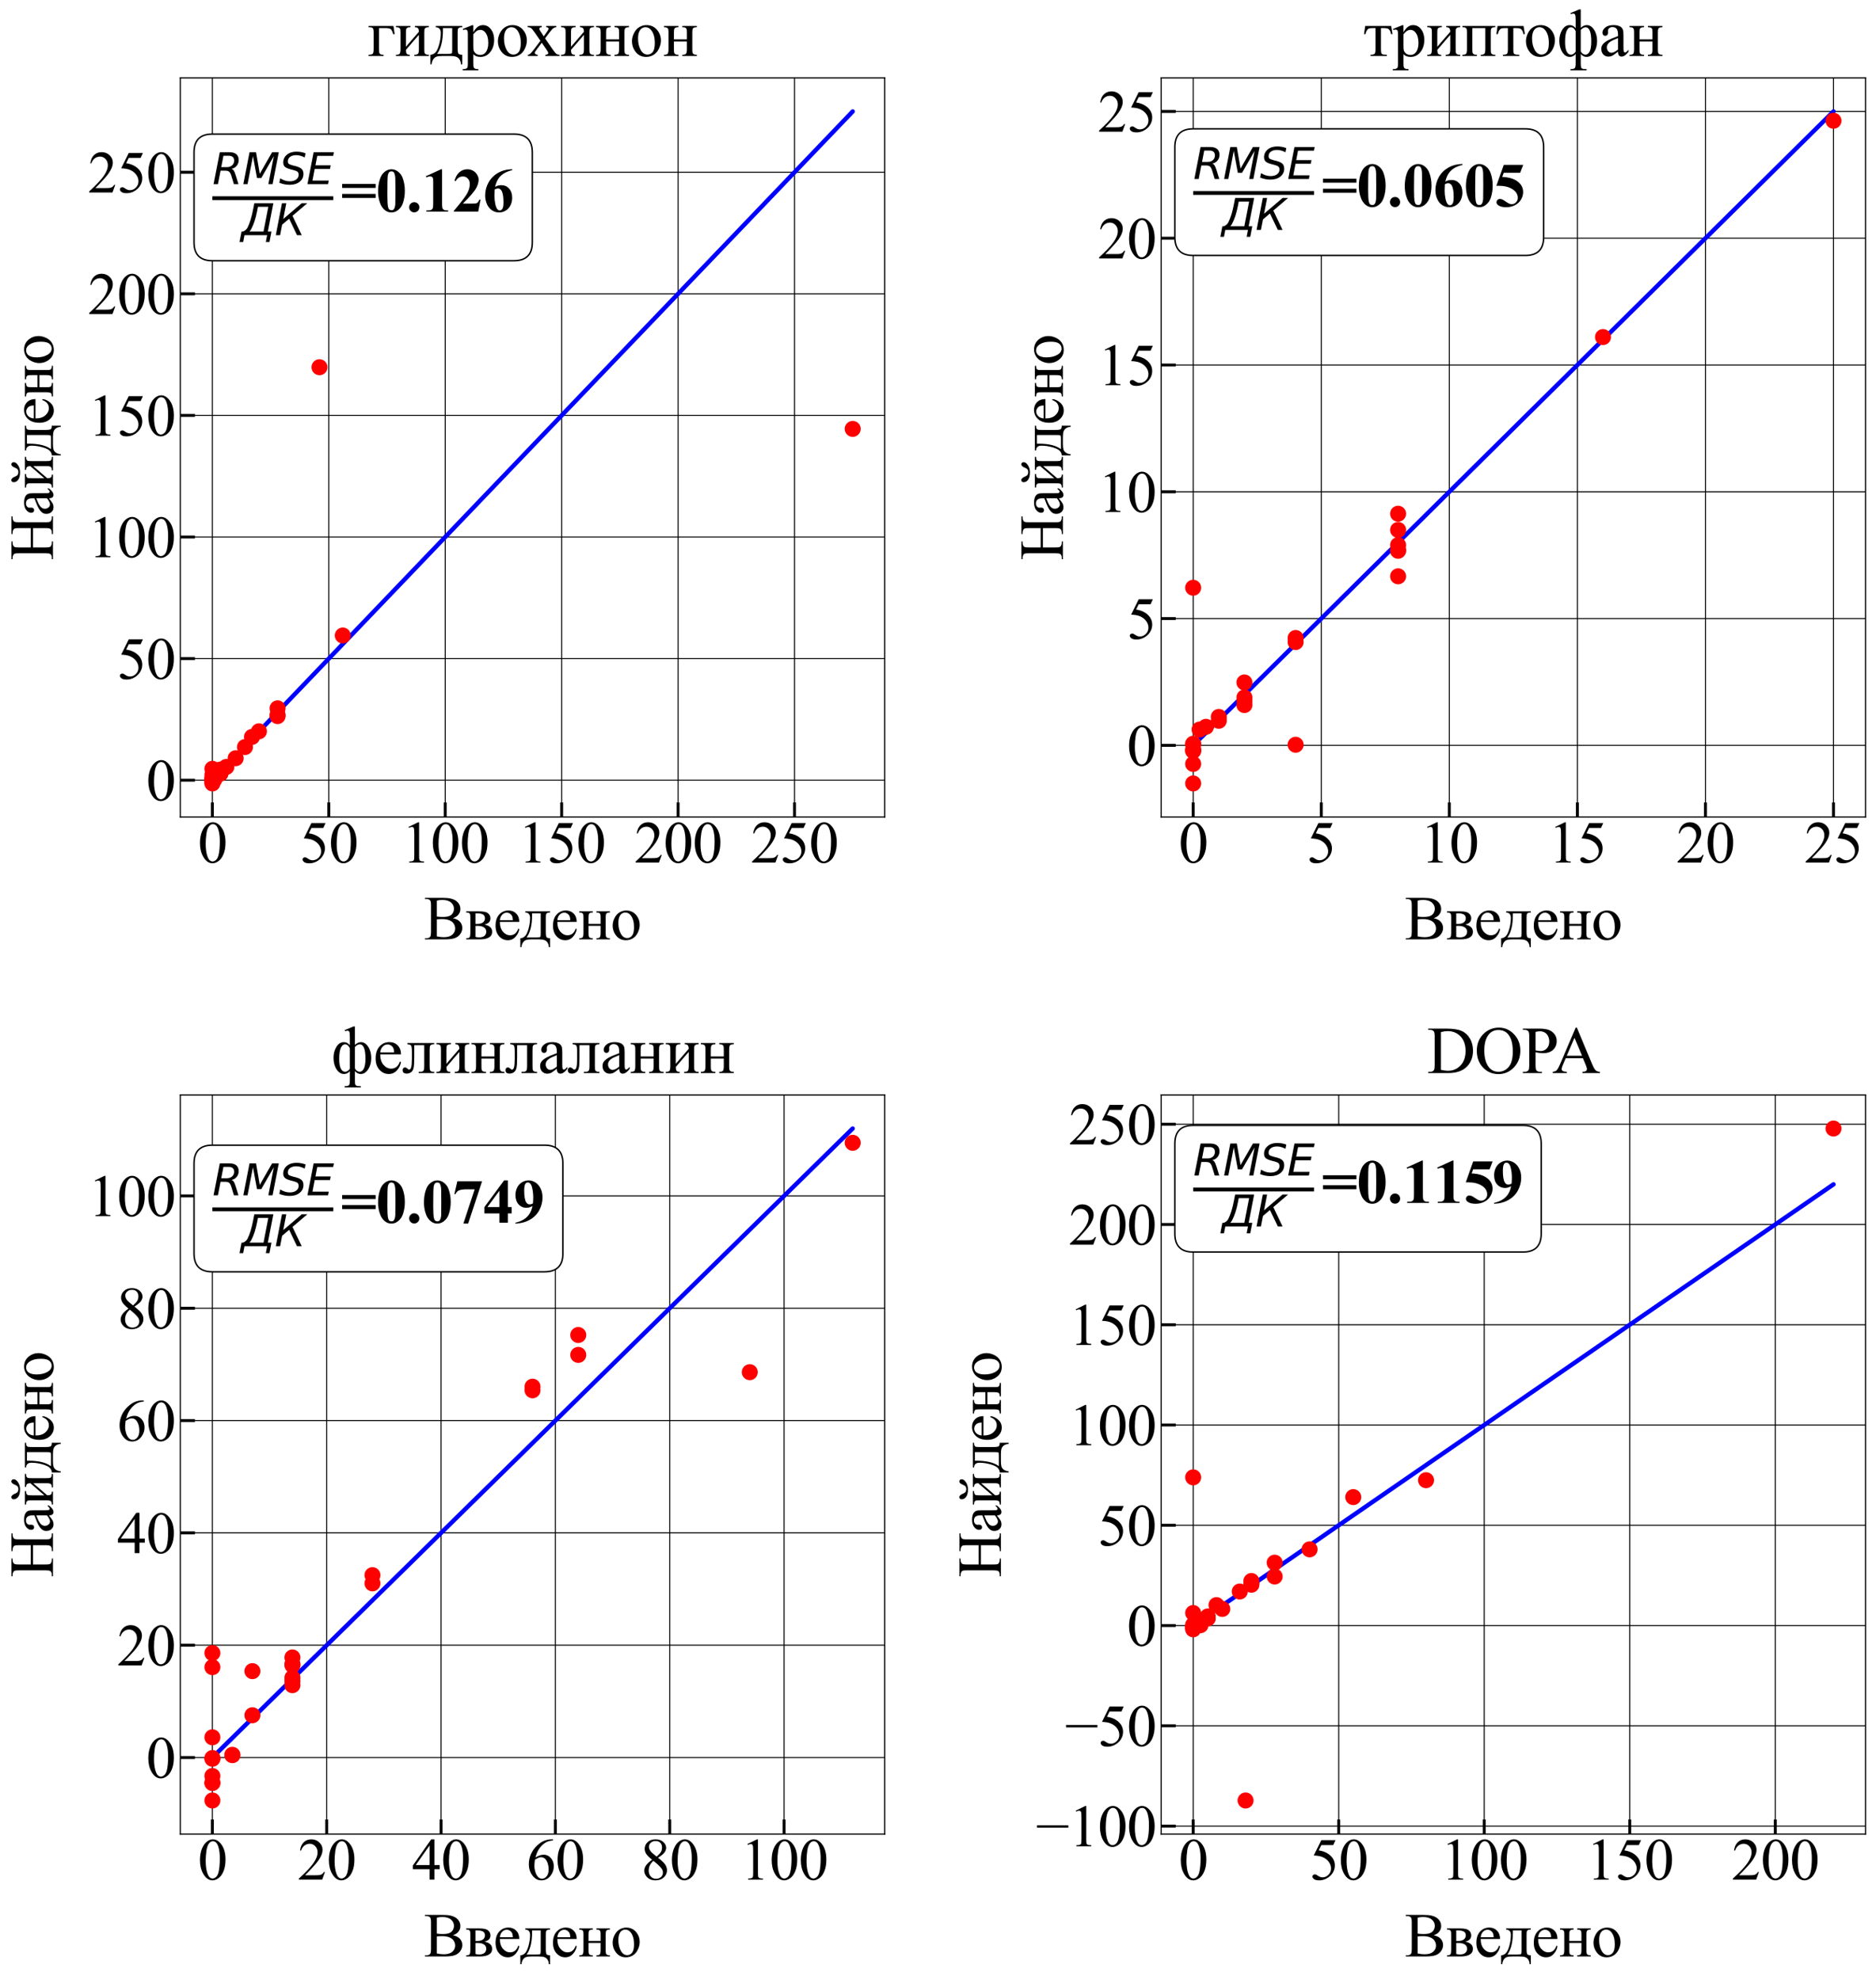 <?xml version="1.0" encoding="utf-8" standalone="no"?>
<!DOCTYPE svg PUBLIC "-//W3C//DTD SVG 1.1//EN"
  "http://www.w3.org/Graphics/SVG/1.1/DTD/svg11.dtd">
<svg xmlns:xlink="http://www.w3.org/1999/xlink" width="1288.128pt" height="1359.246pt" viewBox="0 0 1288.128 1359.246" xmlns="http://www.w3.org/2000/svg" version="1.1">
 <defs>
  <style type="text/css">*{stroke-linejoin: round; stroke-linecap: butt}</style>
 </defs>
 <g id="figure_1">
  <g id="patch_1">
   <path d="M 0 1359.246 
L 1288.128 1359.246 
L 1288.128 0 
L 0 0 
z
" style="fill: #ffffff"/>
  </g>
  <g id="axes_1">
   <g id="patch_2">
    <path d="M 123.848 560.867 
L 607.478 560.867 
L 607.478 53.447 
L 123.848 53.447 
z
" style="fill: #ffffff"/>
   </g>
   <g id="matplotlib.axis_1">
    <g id="xtick_1">
     <g id="line2d_1">
      <path d="M 145.831 560.867 
L 145.831 53.447 
" clip-path="url(#p0c37063ead)" style="fill: none; stroke: #000000; stroke-width: 0.7; stroke-linecap: square"/>
     </g>
     <g id="line2d_2">
      <defs>
       <path id="m198d6f2884" d="M 0 0 
L 0 -10 
" style="stroke: #000000; stroke-width: 2"/>
      </defs>
      <g>
       <use xlink:href="#m198d6f2884" x="145.831" y="560.867" style="stroke: #000000; stroke-width: 2"/>
      </g>
     </g>
     <g id="text_1">
      <!-- 0 -->
      <g transform="translate(135.831 592.142) scale(0.4 -0.4)">
       <defs>
        <path id="TimesNewRomanPSMT-30" d="M 231 2094 
Q 231 2819 450 3342 
Q 669 3866 1031 4122 
Q 1313 4325 1613 4325 
Q 2100 4325 2488 3828 
Q 2972 3213 2972 2159 
Q 2972 1422 2759 906 
Q 2547 391 2217 158 
Q 1888 -75 1581 -75 
Q 975 -75 572 641 
Q 231 1244 231 2094 
z
M 844 2016 
Q 844 1141 1059 588 
Q 1238 122 1591 122 
Q 1759 122 1940 273 
Q 2122 425 2216 781 
Q 2359 1319 2359 2297 
Q 2359 3022 2209 3506 
Q 2097 3866 1919 4016 
Q 1791 4119 1609 4119 
Q 1397 4119 1231 3928 
Q 1006 3669 925 3112 
Q 844 2556 844 2016 
z
" transform="scale(0.016)"/>
       </defs>
       <use xlink:href="#TimesNewRomanPSMT-30"/>
      </g>
     </g>
    </g>
    <g id="xtick_2">
     <g id="line2d_3">
      <path d="M 225.77 560.867 
L 225.77 53.447 
" clip-path="url(#p0c37063ead)" style="fill: none; stroke: #000000; stroke-width: 0.7; stroke-linecap: square"/>
     </g>
     <g id="line2d_4">
      <g>
       <use xlink:href="#m198d6f2884" x="225.77" y="560.867" style="stroke: #000000; stroke-width: 2"/>
      </g>
     </g>
     <g id="text_2">
      <!-- 50 -->
      <g transform="translate(205.77 592.142) scale(0.4 -0.4)">
       <defs>
        <path id="TimesNewRomanPSMT-35" d="M 2778 4238 
L 2534 3706 
L 1259 3706 
L 981 3138 
Q 1809 3016 2294 2522 
Q 2709 2097 2709 1522 
Q 2709 1188 2573 903 
Q 2438 619 2231 419 
Q 2025 219 1772 97 
Q 1413 -75 1034 -75 
Q 653 -75 479 54 
Q 306 184 306 341 
Q 306 428 378 495 
Q 450 563 559 563 
Q 641 563 702 538 
Q 763 513 909 409 
Q 1144 247 1384 247 
Q 1750 247 2026 523 
Q 2303 800 2303 1197 
Q 2303 1581 2056 1914 
Q 1809 2247 1375 2428 
Q 1034 2569 447 2591 
L 1259 4238 
L 2778 4238 
z
" transform="scale(0.016)"/>
       </defs>
       <use xlink:href="#TimesNewRomanPSMT-35"/>
       <use xlink:href="#TimesNewRomanPSMT-30" x="50"/>
      </g>
     </g>
    </g>
    <g id="xtick_3">
     <g id="line2d_5">
      <path d="M 305.709 560.867 
L 305.709 53.447 
" clip-path="url(#p0c37063ead)" style="fill: none; stroke: #000000; stroke-width: 0.7; stroke-linecap: square"/>
     </g>
     <g id="line2d_6">
      <g>
       <use xlink:href="#m198d6f2884" x="305.709" y="560.867" style="stroke: #000000; stroke-width: 2"/>
      </g>
     </g>
     <g id="text_3">
      <!-- 100 -->
      <g transform="translate(275.709 592.142) scale(0.4 -0.4)">
       <defs>
        <path id="TimesNewRomanPSMT-31" d="M 750 3822 
L 1781 4325 
L 1884 4325 
L 1884 747 
Q 1884 391 1914 303 
Q 1944 216 2037 169 
Q 2131 122 2419 116 
L 2419 0 
L 825 0 
L 825 116 
Q 1125 122 1212 167 
Q 1300 213 1334 289 
Q 1369 366 1369 747 
L 1369 3034 
Q 1369 3497 1338 3628 
Q 1316 3728 1258 3775 
Q 1200 3822 1119 3822 
Q 1003 3822 797 3725 
L 750 3822 
z
" transform="scale(0.016)"/>
       </defs>
       <use xlink:href="#TimesNewRomanPSMT-31"/>
       <use xlink:href="#TimesNewRomanPSMT-30" x="50"/>
       <use xlink:href="#TimesNewRomanPSMT-30" x="100"/>
      </g>
     </g>
    </g>
    <g id="xtick_4">
     <g id="line2d_7">
      <path d="M 385.648 560.867 
L 385.648 53.447 
" clip-path="url(#p0c37063ead)" style="fill: none; stroke: #000000; stroke-width: 0.7; stroke-linecap: square"/>
     </g>
     <g id="line2d_8">
      <g>
       <use xlink:href="#m198d6f2884" x="385.648" y="560.867" style="stroke: #000000; stroke-width: 2"/>
      </g>
     </g>
     <g id="text_4">
      <!-- 150 -->
      <g transform="translate(355.648 592.142) scale(0.4 -0.4)">
       <use xlink:href="#TimesNewRomanPSMT-31"/>
       <use xlink:href="#TimesNewRomanPSMT-35" x="50"/>
       <use xlink:href="#TimesNewRomanPSMT-30" x="100"/>
      </g>
     </g>
    </g>
    <g id="xtick_5">
     <g id="line2d_9">
      <path d="M 465.586 560.867 
L 465.586 53.447 
" clip-path="url(#p0c37063ead)" style="fill: none; stroke: #000000; stroke-width: 0.7; stroke-linecap: square"/>
     </g>
     <g id="line2d_10">
      <g>
       <use xlink:href="#m198d6f2884" x="465.586" y="560.867" style="stroke: #000000; stroke-width: 2"/>
      </g>
     </g>
     <g id="text_5">
      <!-- 200 -->
      <g transform="translate(435.586 592.142) scale(0.4 -0.4)">
       <defs>
        <path id="TimesNewRomanPSMT-32" d="M 2934 816 
L 2638 0 
L 138 0 
L 138 116 
Q 1241 1122 1691 1759 
Q 2141 2397 2141 2925 
Q 2141 3328 1894 3587 
Q 1647 3847 1303 3847 
Q 991 3847 742 3664 
Q 494 3481 375 3128 
L 259 3128 
Q 338 3706 661 4015 
Q 984 4325 1469 4325 
Q 1984 4325 2329 3994 
Q 2675 3663 2675 3213 
Q 2675 2891 2525 2569 
Q 2294 2063 1775 1497 
Q 997 647 803 472 
L 1909 472 
Q 2247 472 2383 497 
Q 2519 522 2628 598 
Q 2738 675 2819 816 
L 2934 816 
z
" transform="scale(0.016)"/>
       </defs>
       <use xlink:href="#TimesNewRomanPSMT-32"/>
       <use xlink:href="#TimesNewRomanPSMT-30" x="50"/>
       <use xlink:href="#TimesNewRomanPSMT-30" x="100"/>
      </g>
     </g>
    </g>
    <g id="xtick_6">
     <g id="line2d_11">
      <path d="M 545.525 560.867 
L 545.525 53.447 
" clip-path="url(#p0c37063ead)" style="fill: none; stroke: #000000; stroke-width: 0.7; stroke-linecap: square"/>
     </g>
     <g id="line2d_12">
      <g>
       <use xlink:href="#m198d6f2884" x="545.525" y="560.867" style="stroke: #000000; stroke-width: 2"/>
      </g>
     </g>
     <g id="text_6">
      <!-- 250 -->
      <g transform="translate(515.525 592.142) scale(0.4 -0.4)">
       <use xlink:href="#TimesNewRomanPSMT-32"/>
       <use xlink:href="#TimesNewRomanPSMT-35" x="50"/>
       <use xlink:href="#TimesNewRomanPSMT-30" x="100"/>
      </g>
     </g>
    </g>
    <g id="text_7">
     <!-- Введено -->
     <g transform="translate(291.093 644.862) scale(0.42 -0.42)">
      <defs>
       <path id="TimesNewRomanPSMT-412" d="M 2956 2163 
Q 3397 2069 3616 1863 
Q 3919 1575 3919 1159 
Q 3919 844 3719 555 
Q 3519 266 3170 133 
Q 2822 0 2106 0 
L 106 0 
L 106 116 
L 266 116 
Q 531 116 647 284 
Q 719 394 719 750 
L 719 3488 
Q 719 3881 628 3984 
Q 506 4122 266 4122 
L 106 4122 
L 106 4238 
L 1938 4238 
Q 2450 4238 2759 4163 
Q 3228 4050 3475 3764 
Q 3722 3478 3722 3106 
Q 3722 2788 3528 2536 
Q 3334 2284 2956 2163 
z
M 1319 2331 
Q 1434 2309 1582 2298 
Q 1731 2288 1909 2288 
Q 2366 2288 2595 2386 
Q 2825 2484 2947 2687 
Q 3069 2891 3069 3131 
Q 3069 3503 2766 3765 
Q 2463 4028 1881 4028 
Q 1569 4028 1319 3959 
L 1319 2331 
z
M 1319 306 
Q 1681 222 2034 222 
Q 2600 222 2897 476 
Q 3194 731 3194 1106 
Q 3194 1353 3059 1581 
Q 2925 1809 2622 1940 
Q 2319 2072 1872 2072 
Q 1678 2072 1540 2065 
Q 1403 2059 1319 2044 
L 1319 306 
z
" transform="scale(0.016)"/>
       <path id="TimesNewRomanPSMT-432" d="M 2016 1513 
Q 2800 1350 2800 778 
Q 2800 388 2473 194 
Q 2147 0 1563 0 
L 150 0 
L 150 116 
Q 428 116 501 220 
Q 575 325 575 672 
L 575 2191 
Q 575 2528 542 2587 
Q 509 2647 439 2695 
Q 369 2744 150 2744 
L 150 2863 
L 1469 2863 
Q 1850 2863 2086 2803 
Q 2322 2744 2473 2569 
Q 2625 2394 2625 2144 
Q 2625 1656 2016 1513 
z
M 1094 1584 
Q 1231 1581 1259 1581 
Q 1688 1581 1878 1745 
Q 2069 1909 2069 2144 
Q 2069 2416 1875 2537 
Q 1681 2659 1256 2659 
L 1094 2659 
L 1094 1584 
z
M 1094 253 
Q 1250 203 1466 203 
Q 1838 203 2019 365 
Q 2200 528 2200 784 
Q 2200 1072 1965 1225 
Q 1731 1378 1316 1378 
Q 1213 1378 1094 1372 
L 1094 253 
z
" transform="scale(0.016)"/>
       <path id="TimesNewRomanPSMT-435" d="M 681 1784 
Q 678 1147 991 784 
Q 1303 422 1725 422 
Q 2006 422 2214 576 
Q 2422 731 2563 1106 
L 2659 1044 
Q 2594 616 2278 264 
Q 1963 -88 1488 -88 
Q 972 -88 605 314 
Q 238 716 238 1394 
Q 238 2128 614 2539 
Q 991 2950 1559 2950 
Q 2041 2950 2350 2633 
Q 2659 2316 2659 1784 
L 681 1784 
z
M 681 1966 
L 2006 1966 
Q 1991 2241 1941 2353 
Q 1863 2528 1708 2628 
Q 1553 2728 1384 2728 
Q 1125 2728 920 2526 
Q 716 2325 681 1966 
z
" transform="scale(0.016)"/>
       <path id="TimesNewRomanPSMT-434" d="M 591 2863 
L 3116 2863 
L 3116 2744 
Q 2903 2744 2833 2701 
Q 2763 2659 2722 2596 
Q 2681 2534 2681 2191 
L 2681 775 
Q 2681 328 2757 226 
Q 2834 125 3116 116 
L 3116 -794 
L 2997 -794 
Q 2984 -538 2870 -347 
Q 2756 -156 2553 -78 
Q 2350 0 1953 0 
L 1216 0 
Q 872 0 678 -61 
Q 484 -122 354 -315 
Q 225 -509 197 -794 
L 81 -794 
L 81 116 
Q 338 125 547 319 
Q 756 513 915 1078 
Q 1075 1644 1075 2191 
Q 1075 2728 591 2744 
L 591 2863 
z
M 1281 2659 
L 1281 2488 
Q 1281 953 725 203 
L 1788 203 
Q 2075 203 2119 251 
Q 2163 300 2163 609 
L 2163 2659 
L 1281 2659 
z
" transform="scale(0.016)"/>
       <path id="TimesNewRomanPSMT-43d" d="M 1094 1584 
L 2331 1584 
L 2331 2191 
Q 2331 2463 2309 2545 
Q 2288 2628 2202 2686 
Q 2116 2744 1897 2744 
L 1897 2863 
L 3281 2863 
L 3281 2744 
Q 3088 2744 2998 2700 
Q 2909 2656 2878 2573 
Q 2847 2491 2847 2191 
L 2847 672 
Q 2847 400 2870 312 
Q 2894 225 2984 170 
Q 3075 116 3281 116 
L 3281 0 
L 1897 0 
L 1897 116 
Q 2156 116 2243 211 
Q 2331 306 2331 672 
L 2331 1381 
L 1094 1381 
L 1094 672 
Q 1094 400 1117 312 
Q 1141 225 1231 170 
Q 1322 116 1528 116 
L 1528 0 
L 144 0 
L 144 116 
Q 422 116 500 217 
Q 578 319 578 672 
L 578 2191 
Q 578 2463 554 2550 
Q 531 2638 440 2691 
Q 350 2744 144 2744 
L 144 2863 
L 1528 2863 
L 1528 2744 
Q 1334 2744 1245 2700 
Q 1156 2656 1125 2573 
Q 1094 2491 1094 2191 
L 1094 1584 
z
" transform="scale(0.016)"/>
       <path id="TimesNewRomanPSMT-43e" d="M 1600 2947 
Q 2250 2947 2644 2453 
Q 2978 2031 2978 1484 
Q 2978 1100 2793 706 
Q 2609 313 2286 112 
Q 1963 -88 1566 -88 
Q 919 -88 538 428 
Q 216 863 216 1403 
Q 216 1797 411 2186 
Q 606 2575 925 2761 
Q 1244 2947 1600 2947 
z
M 1503 2744 
Q 1338 2744 1170 2645 
Q 1003 2547 900 2300 
Q 797 2053 797 1666 
Q 797 1041 1045 587 
Q 1294 134 1700 134 
Q 2003 134 2200 384 
Q 2397 634 2397 1244 
Q 2397 2006 2069 2444 
Q 1847 2744 1503 2744 
z
" transform="scale(0.016)"/>
      </defs>
      <use xlink:href="#TimesNewRomanPSMT-412"/>
      <use xlink:href="#TimesNewRomanPSMT-432" x="66.699"/>
      <use xlink:href="#TimesNewRomanPSMT-435" x="113.291"/>
      <use xlink:href="#TimesNewRomanPSMT-434" x="156.301"/>
      <use xlink:href="#TimesNewRomanPSMT-435" x="207.18"/>
      <use xlink:href="#TimesNewRomanPSMT-43d" x="251.564"/>
      <use xlink:href="#TimesNewRomanPSMT-43e" x="305.08"/>
     </g>
    </g>
   </g>
   <g id="matplotlib.axis_2">
    <g id="ytick_1">
     <g id="line2d_13">
      <path d="M 123.848 535.59 
L 607.478 535.59 
" clip-path="url(#p0c37063ead)" style="fill: none; stroke: #000000; stroke-width: 0.7; stroke-linecap: square"/>
     </g>
     <g id="line2d_14">
      <defs>
       <path id="meaf301f4ff" d="M 0 0 
L 10 0 
" style="stroke: #000000; stroke-width: 2"/>
      </defs>
      <g>
       <use xlink:href="#meaf301f4ff" x="123.848" y="535.59" style="stroke: #000000; stroke-width: 2"/>
      </g>
     </g>
     <g id="text_8">
      <!-- 0 -->
      <g transform="translate(100.348 549.477) scale(0.4 -0.4)">
       <use xlink:href="#TimesNewRomanPSMT-30"/>
      </g>
     </g>
    </g>
    <g id="ytick_2">
     <g id="line2d_15">
      <path d="M 123.848 452.121 
L 607.478 452.121 
" clip-path="url(#p0c37063ead)" style="fill: none; stroke: #000000; stroke-width: 0.7; stroke-linecap: square"/>
     </g>
     <g id="line2d_16">
      <g>
       <use xlink:href="#meaf301f4ff" x="123.848" y="452.121" style="stroke: #000000; stroke-width: 2"/>
      </g>
     </g>
     <g id="text_9">
      <!-- 50 -->
      <g transform="translate(80.348 466.008) scale(0.4 -0.4)">
       <use xlink:href="#TimesNewRomanPSMT-35"/>
       <use xlink:href="#TimesNewRomanPSMT-30" x="50"/>
      </g>
     </g>
    </g>
    <g id="ytick_3">
     <g id="line2d_17">
      <path d="M 123.848 368.652 
L 607.478 368.652 
" clip-path="url(#p0c37063ead)" style="fill: none; stroke: #000000; stroke-width: 0.7; stroke-linecap: square"/>
     </g>
     <g id="line2d_18">
      <g>
       <use xlink:href="#meaf301f4ff" x="123.848" y="368.652" style="stroke: #000000; stroke-width: 2"/>
      </g>
     </g>
     <g id="text_10">
      <!-- 100 -->
      <g transform="translate(60.348 382.54) scale(0.4 -0.4)">
       <use xlink:href="#TimesNewRomanPSMT-31"/>
       <use xlink:href="#TimesNewRomanPSMT-30" x="50"/>
       <use xlink:href="#TimesNewRomanPSMT-30" x="100"/>
      </g>
     </g>
    </g>
    <g id="ytick_4">
     <g id="line2d_19">
      <path d="M 123.848 285.183 
L 607.478 285.183 
" clip-path="url(#p0c37063ead)" style="fill: none; stroke: #000000; stroke-width: 0.7; stroke-linecap: square"/>
     </g>
     <g id="line2d_20">
      <g>
       <use xlink:href="#meaf301f4ff" x="123.848" y="285.183" style="stroke: #000000; stroke-width: 2"/>
      </g>
     </g>
     <g id="text_11">
      <!-- 150 -->
      <g transform="translate(60.348 299.071) scale(0.4 -0.4)">
       <use xlink:href="#TimesNewRomanPSMT-31"/>
       <use xlink:href="#TimesNewRomanPSMT-35" x="50"/>
       <use xlink:href="#TimesNewRomanPSMT-30" x="100"/>
      </g>
     </g>
    </g>
    <g id="ytick_5">
     <g id="line2d_21">
      <path d="M 123.848 201.715 
L 607.478 201.715 
" clip-path="url(#p0c37063ead)" style="fill: none; stroke: #000000; stroke-width: 0.7; stroke-linecap: square"/>
     </g>
     <g id="line2d_22">
      <g>
       <use xlink:href="#meaf301f4ff" x="123.848" y="201.715" style="stroke: #000000; stroke-width: 2"/>
      </g>
     </g>
     <g id="text_12">
      <!-- 200 -->
      <g transform="translate(60.348 215.602) scale(0.4 -0.4)">
       <use xlink:href="#TimesNewRomanPSMT-32"/>
       <use xlink:href="#TimesNewRomanPSMT-30" x="50"/>
       <use xlink:href="#TimesNewRomanPSMT-30" x="100"/>
      </g>
     </g>
    </g>
    <g id="ytick_6">
     <g id="line2d_23">
      <path d="M 123.848 118.246 
L 607.478 118.246 
" clip-path="url(#p0c37063ead)" style="fill: none; stroke: #000000; stroke-width: 0.7; stroke-linecap: square"/>
     </g>
     <g id="line2d_24">
      <g>
       <use xlink:href="#meaf301f4ff" x="123.848" y="118.246" style="stroke: #000000; stroke-width: 2"/>
      </g>
     </g>
     <g id="text_13">
      <!-- 250 -->
      <g transform="translate(60.348 132.133) scale(0.4 -0.4)">
       <use xlink:href="#TimesNewRomanPSMT-32"/>
       <use xlink:href="#TimesNewRomanPSMT-35" x="50"/>
       <use xlink:href="#TimesNewRomanPSMT-30" x="100"/>
      </g>
     </g>
    </g>
    <g id="text_14">
     <!-- Найдено -->
     <g transform="translate(36.364 384.627) rotate(-90) scale(0.42 -0.42)">
      <defs>
       <path id="TimesNewRomanPSMT-41d" d="M 1316 2272 
L 3284 2272 
L 3284 3484 
Q 3284 3809 3244 3913 
Q 3213 3991 3113 4047 
Q 2978 4122 2828 4122 
L 2678 4122 
L 2678 4238 
L 4491 4238 
L 4491 4122 
L 4341 4122 
Q 4191 4122 4056 4050 
Q 3956 4000 3920 3898 
Q 3884 3797 3884 3484 
L 3884 750 
Q 3884 428 3925 325 
Q 3956 247 4053 191 
Q 4191 116 4341 116 
L 4491 116 
L 4491 0 
L 2678 0 
L 2678 116 
L 2828 116 
Q 3088 116 3206 269 
Q 3284 369 3284 750 
L 3284 2041 
L 1316 2041 
L 1316 750 
Q 1316 428 1356 325 
Q 1388 247 1488 191 
Q 1622 116 1772 116 
L 1925 116 
L 1925 0 
L 109 0 
L 109 116 
L 259 116 
Q 522 116 641 269 
Q 716 369 716 750 
L 716 3484 
Q 716 3809 675 3913 
Q 644 3991 547 4047 
Q 409 4122 259 4122 
L 109 4122 
L 109 4238 
L 1925 4238 
L 1925 4122 
L 1772 4122 
Q 1622 4122 1488 4050 
Q 1391 4000 1353 3898 
Q 1316 3797 1316 3484 
L 1316 2272 
z
" transform="scale(0.016)"/>
       <path id="TimesNewRomanPSMT-430" d="M 1822 413 
Q 1381 72 1269 19 
Q 1100 -59 909 -59 
Q 613 -59 420 144 
Q 228 347 228 678 
Q 228 888 322 1041 
Q 450 1253 767 1440 
Q 1084 1628 1822 1897 
L 1822 2009 
Q 1822 2438 1686 2597 
Q 1550 2756 1291 2756 
Q 1094 2756 978 2650 
Q 859 2544 859 2406 
L 866 2225 
Q 866 2081 792 2003 
Q 719 1925 600 1925 
Q 484 1925 411 2006 
Q 338 2088 338 2228 
Q 338 2497 613 2722 
Q 888 2947 1384 2947 
Q 1766 2947 2009 2819 
Q 2194 2722 2281 2516 
Q 2338 2381 2338 1966 
L 2338 994 
Q 2338 584 2353 492 
Q 2369 400 2405 369 
Q 2441 338 2488 338 
Q 2538 338 2575 359 
Q 2641 400 2828 588 
L 2828 413 
Q 2478 -56 2159 -56 
Q 2006 -56 1915 50 
Q 1825 156 1822 413 
z
M 1822 616 
L 1822 1706 
Q 1350 1519 1213 1441 
Q 966 1303 859 1153 
Q 753 1003 753 825 
Q 753 600 887 451 
Q 1022 303 1197 303 
Q 1434 303 1822 616 
z
" transform="scale(0.016)"/>
       <path id="TimesNewRomanPSMT-439" d="M 688 4009 
Q 688 4119 748 4186 
Q 809 4253 903 4253 
Q 1109 4253 1269 3866 
Q 1359 3647 1476 3592 
Q 1594 3538 1706 3538 
Q 1903 3538 2003 3622 
Q 2103 3706 2191 3925 
Q 2322 4250 2513 4250 
Q 2606 4250 2672 4183 
Q 2738 4116 2738 4016 
Q 2738 3775 2422 3569 
Q 2106 3363 1713 3363 
Q 1197 3363 942 3550 
Q 688 3738 688 4009 
z
M 1094 881 
L 2331 2313 
Q 2325 2553 2240 2647 
Q 2156 2741 1950 2744 
L 1950 2863 
L 3281 2863 
L 3281 2744 
Q 3072 2744 3000 2701 
Q 2928 2659 2887 2596 
Q 2847 2534 2847 2191 
L 2847 672 
Q 2847 341 2881 277 
Q 2916 213 2989 164 
Q 3063 116 3281 116 
L 3281 0 
L 1897 0 
L 1897 116 
Q 2156 116 2243 211 
Q 2331 306 2331 672 
L 2331 2019 
L 1094 584 
Q 1100 319 1169 219 
Q 1238 119 1466 116 
L 1466 0 
L 144 0 
L 144 116 
Q 422 116 500 217 
Q 578 319 578 672 
L 578 2191 
Q 578 2525 543 2586 
Q 509 2647 437 2695 
Q 366 2744 144 2744 
L 144 2863 
L 1528 2863 
L 1528 2744 
Q 1319 2744 1247 2701 
Q 1175 2659 1134 2596 
Q 1094 2534 1094 2191 
L 1094 881 
z
" transform="scale(0.016)"/>
      </defs>
      <use xlink:href="#TimesNewRomanPSMT-41d"/>
      <use xlink:href="#TimesNewRomanPSMT-430" x="72.217"/>
      <use xlink:href="#TimesNewRomanPSMT-439" x="116.602"/>
      <use xlink:href="#TimesNewRomanPSMT-434" x="170.117"/>
      <use xlink:href="#TimesNewRomanPSMT-435" x="220.996"/>
      <use xlink:href="#TimesNewRomanPSMT-43d" x="265.381"/>
      <use xlink:href="#TimesNewRomanPSMT-43e" x="318.896"/>
     </g>
    </g>
   </g>
   <g id="line2d_25">
    <path d="M 145.831 535.59 
L 145.831 535.59 
L 585.495 76.511 
L 145.831 535.59 
L 219.375 458.798 
L 173.01 507.21 
L 177.807 502.202 
L 161.819 518.896 
L 155.424 525.573 
L 145.831 535.59 
L 145.831 535.59 
L 235.362 442.105 
L 190.597 488.847 
L 145.831 535.59 
L 145.831 535.59 
L 145.831 535.59 
L 151.427 529.747 
L 151.427 529.747 
L 151.427 529.747 
L 148.629 532.668 
L 147.23 534.129 
L 190.597 488.847 
L 190.597 488.847 
L 168.214 512.218 
L 147.23 534.129 
L 148.629 532.668 
L 151.427 529.747 
" clip-path="url(#p0c37063ead)" style="fill: none; stroke: #0000ff; stroke-width: 3; stroke-linecap: square"/>
   </g>
   <g id="line2d_26">
    <defs>
     <path id="mc505eb82bc" d="M 0 5 
C 1.326 5 2.598 4.473 3.536 3.536 
C 4.473 2.598 5 1.326 5 0 
C 5 -1.326 4.473 -2.598 3.536 -3.536 
C 2.598 -4.473 1.326 -5 0 -5 
C -1.326 -5 -2.598 -4.473 -3.536 -3.536 
C -4.473 -2.598 -5 -1.326 -5 0 
C -5 1.326 -4.473 2.598 -3.536 3.536 
C -2.598 4.473 -1.326 5 0 5 
z
" style="stroke: #ff0000"/>
    </defs>
    <g clip-path="url(#p0c37063ead)">
     <use xlink:href="#mc505eb82bc" x="145.831" y="537.137" style="fill: #ff0000; stroke: #ff0000"/>
     <use xlink:href="#mc505eb82bc" x="145.831" y="527.776" style="fill: #ff0000; stroke: #ff0000"/>
     <use xlink:href="#mc505eb82bc" x="585.495" y="294.428" style="fill: #ff0000; stroke: #ff0000"/>
     <use xlink:href="#mc505eb82bc" x="145.831" y="531.942" style="fill: #ff0000; stroke: #ff0000"/>
     <use xlink:href="#mc505eb82bc" x="219.375" y="252.084" style="fill: #ff0000; stroke: #ff0000"/>
     <use xlink:href="#mc505eb82bc" x="173.01" y="505.89" style="fill: #ff0000; stroke: #ff0000"/>
     <use xlink:href="#mc505eb82bc" x="177.807" y="502.033" style="fill: #ff0000; stroke: #ff0000"/>
     <use xlink:href="#mc505eb82bc" x="161.819" y="520.501" style="fill: #ff0000; stroke: #ff0000"/>
     <use xlink:href="#mc505eb82bc" x="155.424" y="526.475" style="fill: #ff0000; stroke: #ff0000"/>
     <use xlink:href="#mc505eb82bc" x="145.831" y="535.632" style="fill: #ff0000; stroke: #ff0000"/>
     <use xlink:href="#mc505eb82bc" x="145.831" y="537.802" style="fill: #ff0000; stroke: #ff0000"/>
     <use xlink:href="#mc505eb82bc" x="235.362" y="436.273" style="fill: #ff0000; stroke: #ff0000"/>
     <use xlink:href="#mc505eb82bc" x="190.597" y="490.74" style="fill: #ff0000; stroke: #ff0000"/>
     <use xlink:href="#mc505eb82bc" x="145.831" y="534.453" style="fill: #ff0000; stroke: #ff0000"/>
     <use xlink:href="#mc505eb82bc" x="145.831" y="534.453" style="fill: #ff0000; stroke: #ff0000"/>
     <use xlink:href="#mc505eb82bc" x="145.831" y="535.12" style="fill: #ff0000; stroke: #ff0000"/>
     <use xlink:href="#mc505eb82bc" x="151.427" y="530.474" style="fill: #ff0000; stroke: #ff0000"/>
     <use xlink:href="#mc505eb82bc" x="151.427" y="530.984" style="fill: #ff0000; stroke: #ff0000"/>
     <use xlink:href="#mc505eb82bc" x="151.427" y="530.353" style="fill: #ff0000; stroke: #ff0000"/>
     <use xlink:href="#mc505eb82bc" x="148.629" y="531.411" style="fill: #ff0000; stroke: #ff0000"/>
     <use xlink:href="#mc505eb82bc" x="147.23" y="533.125" style="fill: #ff0000; stroke: #ff0000"/>
     <use xlink:href="#mc505eb82bc" x="190.597" y="491.588" style="fill: #ff0000; stroke: #ff0000"/>
     <use xlink:href="#mc505eb82bc" x="190.597" y="486.269" style="fill: #ff0000; stroke: #ff0000"/>
     <use xlink:href="#mc505eb82bc" x="168.214" y="512.845" style="fill: #ff0000; stroke: #ff0000"/>
     <use xlink:href="#mc505eb82bc" x="147.23" y="535.046" style="fill: #ff0000; stroke: #ff0000"/>
     <use xlink:href="#mc505eb82bc" x="148.629" y="532.612" style="fill: #ff0000; stroke: #ff0000"/>
     <use xlink:href="#mc505eb82bc" x="151.427" y="528.265" style="fill: #ff0000; stroke: #ff0000"/>
    </g>
   </g>
   <g id="patch_3">
    <path d="M 123.848 560.867 
L 123.848 53.447 
" style="fill: none; stroke: #000000; stroke-width: 0.8; stroke-linejoin: miter; stroke-linecap: square"/>
   </g>
   <g id="patch_4">
    <path d="M 607.478 560.867 
L 607.478 53.447 
" style="fill: none; stroke: #000000; stroke-width: 0.8; stroke-linejoin: miter; stroke-linecap: square"/>
   </g>
   <g id="patch_5">
    <path d="M 123.848 560.867 
L 607.478 560.867 
" style="fill: none; stroke: #000000; stroke-width: 0.8; stroke-linejoin: miter; stroke-linecap: square"/>
   </g>
   <g id="patch_6">
    <path d="M 123.848 53.447 
L 607.478 53.447 
" style="fill: none; stroke: #000000; stroke-width: 0.8; stroke-linejoin: miter; stroke-linecap: square"/>
   </g>
   <g id="text_15">
    <g id="patch_7">
     <path d="M 145.831 178.973 
L 352.891 178.973 
Q 365.491 178.973 365.491 166.373 
L 365.491 104.633 
Q 365.491 92.033 352.891 92.033 
L 145.831 92.033 
Q 133.231 92.033 133.231 104.633 
L 133.231 166.373 
Q 133.231 178.973 145.831 178.973 
z
" style="fill: #ffffff; stroke: #000000; stroke-linejoin: miter"/>
    </g>
    <!-- $\frac {RMSE}{ДК}$=0.126 -->
    <g transform="translate(145.831 145.373) scale(0.42 -0.42)">
     <defs>
      <path id="DejaVuSans-Oblique-52" d="M 1613 4147 
L 1294 2491 
L 2106 2491 
Q 2584 2491 2879 2755 
Q 3175 3019 3175 3444 
Q 3175 3784 2976 3965 
Q 2778 4147 2406 4147 
L 1613 4147 
z
M 2772 2241 
Q 2972 2194 3105 2009 
Q 3238 1825 3413 1275 
L 3809 0 
L 3144 0 
L 2778 1197 
Q 2638 1659 2453 1815 
Q 2269 1972 1888 1972 
L 1191 1972 
L 806 0 
L 172 0 
L 1081 4666 
L 2503 4666 
Q 3150 4666 3495 4373 
Q 3841 4081 3841 3531 
Q 3841 3044 3547 2687 
Q 3253 2331 2772 2241 
z
" transform="scale(0.016)"/>
      <path id="DejaVuSans-Oblique-4d" d="M 1081 4666 
L 2028 4666 
L 2572 1522 
L 4378 4666 
L 5350 4666 
L 4441 0 
L 3828 0 
L 4622 4091 
L 2791 897 
L 2175 897 
L 1581 4103 
L 788 0 
L 172 0 
L 1081 4666 
z
" transform="scale(0.016)"/>
      <path id="DejaVuSans-Oblique-53" d="M 3859 4513 
L 3738 3897 
Q 3422 4066 3111 4152 
Q 2800 4238 2509 4238 
Q 1944 4238 1609 3991 
Q 1275 3744 1275 3334 
Q 1275 3109 1398 2989 
Q 1522 2869 2034 2731 
L 2413 2638 
Q 3053 2472 3303 2217 
Q 3553 1963 3553 1503 
Q 3553 797 2998 353 
Q 2444 -91 1538 -91 
Q 1166 -91 791 -17 
Q 416 56 38 206 
L 166 856 
Q 513 641 861 531 
Q 1209 422 1556 422 
Q 2147 422 2503 684 
Q 2859 947 2859 1369 
Q 2859 1650 2717 1795 
Q 2575 1941 2106 2059 
L 1728 2156 
Q 1081 2325 845 2545 
Q 609 2766 609 3163 
Q 609 3859 1145 4304 
Q 1681 4750 2541 4750 
Q 2875 4750 3203 4690 
Q 3531 4631 3859 4513 
z
" transform="scale(0.016)"/>
      <path id="DejaVuSans-Oblique-45" d="M 1081 4666 
L 4031 4666 
L 3928 4134 
L 1606 4134 
L 1338 2753 
L 3566 2753 
L 3463 2222 
L 1234 2222 
L 909 531 
L 3284 531 
L 3181 0 
L 172 0 
L 1081 4666 
z
" transform="scale(0.016)"/>
      <path id="DejaVuSans-Oblique-414" d="M 1206 531 
L 3269 531 
L 3969 4134 
L 2453 4134 
L 2325 3472 
Q 2022 1913 1472 878 
Q 1356 666 1206 531 
z
M 284 531 
Q 741 728 934 1103 
Q 1425 2066 1756 3784 
L 1928 4666 
L 4703 4666 
L 3900 531 
L 4431 531 
L 4134 -1003 
L 3603 -1003 
L 3797 0 
L 491 0 
L 297 -1003 
L -234 -1003 
L 63 531 
L 284 531 
z
" transform="scale(0.016)"/>
      <path id="DejaVuSans-Oblique-41a" d="M 1081 4666 
L 1713 4666 
L 1266 2359 
L 3969 4666 
L 4778 4666 
L 2616 2822 
L 3966 0 
L 3278 0 
L 2125 2403 
L 1103 1531 
L 806 0 
L 175 0 
L 1081 4666 
z
" transform="scale(0.016)"/>
      <path id="TimesNewRomanPS-BoldMT-3d" d="M 125 2825 
L 3544 2825 
L 3544 2419 
L 125 2419 
L 125 2825 
z
M 125 1803 
L 3544 1803 
L 3544 1397 
L 125 1397 
L 125 1803 
z
" transform="scale(0.016)"/>
      <path id="TimesNewRomanPS-BoldMT-30" d="M 2966 2119 
Q 2966 1484 2788 934 
Q 2681 597 2501 381 
Q 2322 166 2094 39 
Q 1866 -88 1597 -88 
Q 1291 -88 1044 68 
Q 797 225 606 516 
Q 469 728 366 1081 
Q 231 1559 231 2069 
Q 231 2759 425 3338 
Q 584 3816 909 4070 
Q 1234 4325 1597 4325 
Q 1966 4325 2286 4073 
Q 2606 3822 2756 3397 
Q 2966 2813 2966 2119 
z
M 2003 2125 
Q 2003 3238 1991 3422 
Q 1959 3856 1841 4009 
Q 1763 4109 1588 4109 
Q 1453 4109 1375 4034 
Q 1259 3925 1218 3648 
Q 1178 3372 1178 1719 
Q 1178 819 1241 513 
Q 1288 291 1375 216 
Q 1463 141 1606 141 
Q 1763 141 1841 241 
Q 1972 416 1991 781 
L 2003 2125 
z
" transform="scale(0.016)"/>
      <path id="TimesNewRomanPS-BoldMT-2e" d="M 800 963 
Q 1019 963 1170 809 
Q 1322 656 1322 441 
Q 1322 225 1169 73 
Q 1016 -78 800 -78 
Q 584 -78 432 73 
Q 281 225 281 441 
Q 281 656 432 809 
Q 584 963 800 963 
z
" transform="scale(0.016)"/>
      <path id="TimesNewRomanPS-BoldMT-31" d="M 2084 4325 
L 2084 859 
Q 2084 469 2118 361 
Q 2153 253 2262 184 
Q 2372 116 2613 116 
L 2709 116 
L 2709 0 
L 478 0 
L 478 116 
L 591 116 
Q 863 116 978 178 
Q 1094 241 1134 350 
Q 1175 459 1175 859 
L 1175 3056 
Q 1175 3350 1147 3423 
Q 1119 3497 1042 3548 
Q 966 3600 866 3600 
Q 706 3600 478 3500 
L 422 3613 
L 1981 4325 
L 2084 4325 
z
" transform="scale(0.016)"/>
      <path id="TimesNewRomanPS-BoldMT-32" d="M 2650 0 
L 156 0 
L 156 69 
Q 1303 1434 1548 1906 
Q 1794 2378 1794 2828 
Q 1794 3156 1591 3373 
Q 1388 3591 1094 3591 
Q 613 3591 347 3109 
L 231 3150 
Q 400 3750 744 4037 
Q 1088 4325 1538 4325 
Q 1859 4325 2125 4175 
Q 2391 4025 2541 3764 
Q 2691 3503 2691 3275 
Q 2691 2859 2459 2431 
Q 2144 1853 1081 819 
L 1997 819 
Q 2334 819 2436 847 
Q 2538 875 2603 942 
Q 2669 1009 2775 1225 
L 2888 1225 
L 2650 0 
z
" transform="scale(0.016)"/>
      <path id="TimesNewRomanPS-BoldMT-36" d="M 3006 4325 
L 3006 4238 
Q 2441 4094 2098 3867 
Q 1756 3641 1557 3317 
Q 1359 2994 1250 2516 
Q 1388 2609 1478 2638 
Q 1681 2700 1888 2700 
Q 2363 2700 2680 2354 
Q 2997 2009 2997 1413 
Q 2997 994 2825 644 
Q 2653 294 2337 103 
Q 2022 -88 1663 -88 
Q 1272 -88 940 126 
Q 609 341 423 753 
Q 238 1166 238 1650 
Q 238 2363 580 2977 
Q 922 3591 1551 3955 
Q 2181 4319 3006 4325 
z
M 1209 2263 
Q 1184 1831 1184 1631 
Q 1184 1200 1267 797 
Q 1350 394 1494 231 
Q 1597 116 1738 116 
Q 1881 116 1993 283 
Q 2106 450 2106 963 
Q 2106 1825 1897 2153 
Q 1763 2366 1534 2366 
Q 1409 2366 1209 2263 
z
" transform="scale(0.016)"/>
     </defs>
     <use xlink:href="#DejaVuSans-Oblique-52" transform="translate(0 45.047) scale(0.7)"/>
     <use xlink:href="#DejaVuSans-Oblique-4d" transform="translate(48.638 45.047) scale(0.7)"/>
     <use xlink:href="#DejaVuSans-Oblique-53" transform="translate(109.033 45.047) scale(0.7)"/>
     <use xlink:href="#DejaVuSans-Oblique-45" transform="translate(153.467 45.047) scale(0.7)"/>
     <use xlink:href="#DejaVuSans-Oblique-414" transform="translate(47 -38.233) scale(0.7)"/>
     <use xlink:href="#DejaVuSans-Oblique-41a" transform="translate(101.688 -38.233) scale(0.7)"/>
     <use xlink:href="#TimesNewRomanPS-BoldMT-3d" transform="translate(210.195 0.255)"/>
     <use xlink:href="#TimesNewRomanPS-BoldMT-30" transform="translate(267.178 0.255)"/>
     <use xlink:href="#TimesNewRomanPS-BoldMT-2e" transform="translate(317.178 0.255)"/>
     <use xlink:href="#TimesNewRomanPS-BoldMT-31" transform="translate(342.178 0.255)"/>
     <use xlink:href="#TimesNewRomanPS-BoldMT-32" transform="translate(392.178 0.255)"/>
     <use xlink:href="#TimesNewRomanPS-BoldMT-36" transform="translate(442.178 0.255)"/>
     <path d="M 0 19.052 
L 0 25.302 
L 197.695 25.302 
L 197.695 19.052 
L 0 19.052 
z
"/>
    </g>
   </g>
   <g id="text_16">
    <!-- гидрохинон -->
    <g transform="translate(252.386 38.447) scale(0.45 -0.45)">
     <defs>
      <path id="TimesNewRomanPSMT-433" d="M 2469 2863 
L 2584 2081 
L 2447 2081 
Q 2328 2469 2208 2564 
Q 2088 2659 1700 2659 
L 1094 2659 
L 1094 672 
Q 1094 341 1128 277 
Q 1163 213 1236 164 
Q 1309 116 1528 116 
L 1528 0 
L 97 0 
L 97 116 
Q 403 122 490 211 
Q 578 300 578 672 
L 578 2191 
Q 578 2494 543 2580 
Q 509 2666 423 2703 
Q 338 2741 97 2744 
L 97 2863 
L 2469 2863 
z
" transform="scale(0.016)"/>
      <path id="TimesNewRomanPSMT-438" d="M 1094 881 
L 2331 2313 
Q 2325 2553 2240 2647 
Q 2156 2741 1950 2744 
L 1950 2863 
L 3281 2863 
L 3281 2744 
Q 3072 2744 3000 2701 
Q 2928 2659 2887 2596 
Q 2847 2534 2847 2191 
L 2847 672 
Q 2847 341 2881 277 
Q 2916 213 2989 164 
Q 3063 116 3281 116 
L 3281 0 
L 1897 0 
L 1897 116 
Q 2156 116 2243 211 
Q 2331 306 2331 672 
L 2331 2019 
L 1094 584 
Q 1100 319 1169 219 
Q 1238 119 1466 116 
L 1466 0 
L 144 0 
L 144 116 
Q 422 116 500 217 
Q 578 319 578 672 
L 578 2191 
Q 578 2525 543 2586 
Q 509 2647 437 2695 
Q 366 2744 144 2744 
L 144 2863 
L 1528 2863 
L 1528 2744 
Q 1319 2744 1247 2701 
Q 1175 2659 1134 2596 
Q 1094 2534 1094 2191 
L 1094 881 
z
" transform="scale(0.016)"/>
      <path id="TimesNewRomanPSMT-440" d="M -6 2578 
L 875 2934 
L 994 2934 
L 994 2266 
Q 1216 2644 1439 2795 
Q 1663 2947 1909 2947 
Q 2341 2947 2628 2609 
Q 2981 2197 2981 1534 
Q 2981 794 2556 309 
Q 2206 -88 1675 -88 
Q 1444 -88 1275 -22 
Q 1150 25 994 166 
L 994 -706 
Q 994 -1000 1030 -1079 
Q 1066 -1159 1155 -1206 
Q 1244 -1253 1478 -1253 
L 1478 -1369 
L -22 -1369 
L -22 -1253 
L 56 -1253 
Q 228 -1256 350 -1188 
Q 409 -1153 442 -1076 
Q 475 -1000 475 -688 
L 475 2019 
Q 475 2297 450 2372 
Q 425 2447 370 2484 
Q 316 2522 222 2522 
Q 147 2522 31 2478 
L -6 2578 
z
M 994 2081 
L 994 1013 
Q 994 666 1022 556 
Q 1066 375 1236 237 
Q 1406 100 1666 100 
Q 1978 100 2172 344 
Q 2425 663 2425 1241 
Q 2425 1897 2138 2250 
Q 1938 2494 1663 2494 
Q 1513 2494 1366 2419 
Q 1253 2363 994 2081 
z
" transform="scale(0.016)"/>
      <path id="TimesNewRomanPSMT-445" d="M 84 2863 
L 1431 2863 
L 1431 2747 
Q 1303 2747 1251 2703 
Q 1200 2659 1200 2588 
Q 1200 2513 1309 2356 
Q 1344 2306 1413 2200 
L 1616 1875 
L 1850 2200 
Q 2075 2509 2075 2591 
Q 2075 2656 2022 2701 
Q 1969 2747 1850 2747 
L 1850 2863 
L 2819 2863 
L 2819 2747 
Q 2666 2738 2553 2663 
Q 2400 2556 2134 2200 
L 1744 1678 
L 2456 653 
Q 2719 275 2831 198 
Q 2944 122 3122 113 
L 3122 0 
L 1772 0 
L 1772 113 
Q 1913 113 1991 175 
Q 2050 219 2050 291 
Q 2050 363 1850 653 
L 1431 1266 
L 972 653 
Q 759 369 759 316 
Q 759 241 829 180 
Q 900 119 1041 113 
L 1041 0 
L 106 0 
L 106 113 
Q 219 128 303 191 
Q 422 281 703 653 
L 1303 1450 
L 759 2238 
Q 528 2575 401 2661 
Q 275 2747 84 2747 
L 84 2863 
z
" transform="scale(0.016)"/>
     </defs>
     <use xlink:href="#TimesNewRomanPSMT-433"/>
     <use xlink:href="#TimesNewRomanPSMT-438" x="41.016"/>
     <use xlink:href="#TimesNewRomanPSMT-434" x="94.531"/>
     <use xlink:href="#TimesNewRomanPSMT-440" x="145.41"/>
     <use xlink:href="#TimesNewRomanPSMT-43e" x="195.41"/>
     <use xlink:href="#TimesNewRomanPSMT-445" x="242.91"/>
     <use xlink:href="#TimesNewRomanPSMT-438" x="292.91"/>
     <use xlink:href="#TimesNewRomanPSMT-43d" x="346.426"/>
     <use xlink:href="#TimesNewRomanPSMT-43e" x="399.941"/>
     <use xlink:href="#TimesNewRomanPSMT-43d" x="449.941"/>
    </g>
   </g>
  </g>
  <g id="axes_2">
   <g id="patch_8">
    <path d="M 797.298 560.867 
L 1280.928 560.867 
L 1280.928 53.447 
L 797.298 53.447 
z
" style="fill: #ffffff"/>
   </g>
   <g id="matplotlib.axis_3">
    <g id="xtick_7">
     <g id="line2d_27">
      <path d="M 819.281 560.867 
L 819.281 53.447 
" clip-path="url(#p1597b9f028)" style="fill: none; stroke: #000000; stroke-width: 0.7; stroke-linecap: square"/>
     </g>
     <g id="line2d_28">
      <g>
       <use xlink:href="#m198d6f2884" x="819.281" y="560.867" style="stroke: #000000; stroke-width: 2"/>
      </g>
     </g>
     <g id="text_17">
      <!-- 0 -->
      <g transform="translate(809.281 592.142) scale(0.4 -0.4)">
       <use xlink:href="#TimesNewRomanPSMT-30"/>
      </g>
     </g>
    </g>
    <g id="xtick_8">
     <g id="line2d_29">
      <path d="M 907.214 560.867 
L 907.214 53.447 
" clip-path="url(#p1597b9f028)" style="fill: none; stroke: #000000; stroke-width: 0.7; stroke-linecap: square"/>
     </g>
     <g id="line2d_30">
      <g>
       <use xlink:href="#m198d6f2884" x="907.214" y="560.867" style="stroke: #000000; stroke-width: 2"/>
      </g>
     </g>
     <g id="text_18">
      <!-- 5 -->
      <g transform="translate(897.214 592.142) scale(0.4 -0.4)">
       <use xlink:href="#TimesNewRomanPSMT-35"/>
      </g>
     </g>
    </g>
    <g id="xtick_9">
     <g id="line2d_31">
      <path d="M 995.146 560.867 
L 995.146 53.447 
" clip-path="url(#p1597b9f028)" style="fill: none; stroke: #000000; stroke-width: 0.7; stroke-linecap: square"/>
     </g>
     <g id="line2d_32">
      <g>
       <use xlink:href="#m198d6f2884" x="995.146" y="560.867" style="stroke: #000000; stroke-width: 2"/>
      </g>
     </g>
     <g id="text_19">
      <!-- 10 -->
      <g transform="translate(975.146 592.142) scale(0.4 -0.4)">
       <use xlink:href="#TimesNewRomanPSMT-31"/>
       <use xlink:href="#TimesNewRomanPSMT-30" x="50"/>
      </g>
     </g>
    </g>
    <g id="xtick_10">
     <g id="line2d_33">
      <path d="M 1083.079 560.867 
L 1083.079 53.447 
" clip-path="url(#p1597b9f028)" style="fill: none; stroke: #000000; stroke-width: 0.7; stroke-linecap: square"/>
     </g>
     <g id="line2d_34">
      <g>
       <use xlink:href="#m198d6f2884" x="1083.079" y="560.867" style="stroke: #000000; stroke-width: 2"/>
      </g>
     </g>
     <g id="text_20">
      <!-- 15 -->
      <g transform="translate(1063.079 592.142) scale(0.4 -0.4)">
       <use xlink:href="#TimesNewRomanPSMT-31"/>
       <use xlink:href="#TimesNewRomanPSMT-35" x="50"/>
      </g>
     </g>
    </g>
    <g id="xtick_11">
     <g id="line2d_35">
      <path d="M 1171.012 560.867 
L 1171.012 53.447 
" clip-path="url(#p1597b9f028)" style="fill: none; stroke: #000000; stroke-width: 0.7; stroke-linecap: square"/>
     </g>
     <g id="line2d_36">
      <g>
       <use xlink:href="#m198d6f2884" x="1171.012" y="560.867" style="stroke: #000000; stroke-width: 2"/>
      </g>
     </g>
     <g id="text_21">
      <!-- 20 -->
      <g transform="translate(1151.012 592.142) scale(0.4 -0.4)">
       <use xlink:href="#TimesNewRomanPSMT-32"/>
       <use xlink:href="#TimesNewRomanPSMT-30" x="50"/>
      </g>
     </g>
    </g>
    <g id="xtick_12">
     <g id="line2d_37">
      <path d="M 1258.945 560.867 
L 1258.945 53.447 
" clip-path="url(#p1597b9f028)" style="fill: none; stroke: #000000; stroke-width: 0.7; stroke-linecap: square"/>
     </g>
     <g id="line2d_38">
      <g>
       <use xlink:href="#m198d6f2884" x="1258.945" y="560.867" style="stroke: #000000; stroke-width: 2"/>
      </g>
     </g>
     <g id="text_22">
      <!-- 25 -->
      <g transform="translate(1238.945 592.142) scale(0.4 -0.4)">
       <use xlink:href="#TimesNewRomanPSMT-32"/>
       <use xlink:href="#TimesNewRomanPSMT-35" x="50"/>
      </g>
     </g>
    </g>
    <g id="text_23">
     <!-- Введено -->
     <g transform="translate(964.543 644.862) scale(0.42 -0.42)">
      <use xlink:href="#TimesNewRomanPSMT-412"/>
      <use xlink:href="#TimesNewRomanPSMT-432" x="66.699"/>
      <use xlink:href="#TimesNewRomanPSMT-435" x="113.291"/>
      <use xlink:href="#TimesNewRomanPSMT-434" x="156.301"/>
      <use xlink:href="#TimesNewRomanPSMT-435" x="207.18"/>
      <use xlink:href="#TimesNewRomanPSMT-43d" x="251.564"/>
      <use xlink:href="#TimesNewRomanPSMT-43e" x="305.08"/>
     </g>
    </g>
   </g>
   <g id="matplotlib.axis_4">
    <g id="ytick_7">
     <g id="line2d_39">
      <path d="M 797.298 511.678 
L 1280.928 511.678 
" clip-path="url(#p1597b9f028)" style="fill: none; stroke: #000000; stroke-width: 0.7; stroke-linecap: square"/>
     </g>
     <g id="line2d_40">
      <g>
       <use xlink:href="#meaf301f4ff" x="797.298" y="511.678" style="stroke: #000000; stroke-width: 2"/>
      </g>
     </g>
     <g id="text_24">
      <!-- 0 -->
      <g transform="translate(773.798 525.566) scale(0.4 -0.4)">
       <use xlink:href="#TimesNewRomanPSMT-30"/>
      </g>
     </g>
    </g>
    <g id="ytick_8">
     <g id="line2d_41">
      <path d="M 797.298 424.645 
L 1280.928 424.645 
" clip-path="url(#p1597b9f028)" style="fill: none; stroke: #000000; stroke-width: 0.7; stroke-linecap: square"/>
     </g>
     <g id="line2d_42">
      <g>
       <use xlink:href="#meaf301f4ff" x="797.298" y="424.645" style="stroke: #000000; stroke-width: 2"/>
      </g>
     </g>
     <g id="text_25">
      <!-- 5 -->
      <g transform="translate(773.798 438.532) scale(0.4 -0.4)">
       <use xlink:href="#TimesNewRomanPSMT-35"/>
      </g>
     </g>
    </g>
    <g id="ytick_9">
     <g id="line2d_43">
      <path d="M 797.298 337.611 
L 1280.928 337.611 
" clip-path="url(#p1597b9f028)" style="fill: none; stroke: #000000; stroke-width: 0.7; stroke-linecap: square"/>
     </g>
     <g id="line2d_44">
      <g>
       <use xlink:href="#meaf301f4ff" x="797.298" y="337.611" style="stroke: #000000; stroke-width: 2"/>
      </g>
     </g>
     <g id="text_26">
      <!-- 10 -->
      <g transform="translate(753.798 351.499) scale(0.4 -0.4)">
       <use xlink:href="#TimesNewRomanPSMT-31"/>
       <use xlink:href="#TimesNewRomanPSMT-30" x="50"/>
      </g>
     </g>
    </g>
    <g id="ytick_10">
     <g id="line2d_45">
      <path d="M 797.298 250.578 
L 1280.928 250.578 
" clip-path="url(#p1597b9f028)" style="fill: none; stroke: #000000; stroke-width: 0.7; stroke-linecap: square"/>
     </g>
     <g id="line2d_46">
      <g>
       <use xlink:href="#meaf301f4ff" x="797.298" y="250.578" style="stroke: #000000; stroke-width: 2"/>
      </g>
     </g>
     <g id="text_27">
      <!-- 15 -->
      <g transform="translate(753.798 264.466) scale(0.4 -0.4)">
       <use xlink:href="#TimesNewRomanPSMT-31"/>
       <use xlink:href="#TimesNewRomanPSMT-35" x="50"/>
      </g>
     </g>
    </g>
    <g id="ytick_11">
     <g id="line2d_47">
      <path d="M 797.298 163.545 
L 1280.928 163.545 
" clip-path="url(#p1597b9f028)" style="fill: none; stroke: #000000; stroke-width: 0.7; stroke-linecap: square"/>
     </g>
     <g id="line2d_48">
      <g>
       <use xlink:href="#meaf301f4ff" x="797.298" y="163.545" style="stroke: #000000; stroke-width: 2"/>
      </g>
     </g>
     <g id="text_28">
      <!-- 20 -->
      <g transform="translate(753.798 177.432) scale(0.4 -0.4)">
       <use xlink:href="#TimesNewRomanPSMT-32"/>
       <use xlink:href="#TimesNewRomanPSMT-30" x="50"/>
      </g>
     </g>
    </g>
    <g id="ytick_12">
     <g id="line2d_49">
      <path d="M 797.298 76.511 
L 1280.928 76.511 
" clip-path="url(#p1597b9f028)" style="fill: none; stroke: #000000; stroke-width: 0.7; stroke-linecap: square"/>
     </g>
     <g id="line2d_50">
      <g>
       <use xlink:href="#meaf301f4ff" x="797.298" y="76.511" style="stroke: #000000; stroke-width: 2"/>
      </g>
     </g>
     <g id="text_29">
      <!-- 25 -->
      <g transform="translate(753.798 90.399) scale(0.4 -0.4)">
       <use xlink:href="#TimesNewRomanPSMT-32"/>
       <use xlink:href="#TimesNewRomanPSMT-35" x="50"/>
      </g>
     </g>
    </g>
    <g id="text_30">
     <!-- Найдено -->
     <g transform="translate(729.814 384.627) rotate(-90) scale(0.42 -0.42)">
      <use xlink:href="#TimesNewRomanPSMT-41d"/>
      <use xlink:href="#TimesNewRomanPSMT-430" x="72.217"/>
      <use xlink:href="#TimesNewRomanPSMT-439" x="116.602"/>
      <use xlink:href="#TimesNewRomanPSMT-434" x="170.117"/>
      <use xlink:href="#TimesNewRomanPSMT-435" x="220.996"/>
      <use xlink:href="#TimesNewRomanPSMT-43d" x="265.381"/>
      <use xlink:href="#TimesNewRomanPSMT-43e" x="318.896"/>
     </g>
    </g>
   </g>
   <g id="line2d_51">
    <path d="M 819.281 511.678 
L 819.281 511.678 
L 819.281 511.678 
L 1258.945 76.511 
L 889.627 442.051 
L 854.454 476.865 
L 836.868 494.271 
L 889.627 442.051 
L 854.454 476.865 
L 819.281 511.678 
L 959.973 372.425 
L 819.281 511.678 
L 819.281 511.678 
L 819.281 511.678 
L 819.281 511.678 
L 1100.666 233.171 
L 836.868 494.271 
L 828.074 502.975 
L 823.678 507.326 
L 889.627 442.051 
L 854.454 476.865 
L 959.973 372.425 
L 959.973 372.425 
L 959.973 372.425 
L 959.973 372.425 
L 959.973 372.425 
L 854.454 476.865 
" clip-path="url(#p1597b9f028)" style="fill: none; stroke: #0000ff; stroke-width: 3; stroke-linecap: square"/>
   </g>
   <g id="line2d_52">
    <g clip-path="url(#p1597b9f028)">
     <use xlink:href="#mc505eb82bc" x="819.281" y="511.005" style="fill: #ff0000; stroke: #ff0000"/>
     <use xlink:href="#mc505eb82bc" x="819.281" y="403.471" style="fill: #ff0000; stroke: #ff0000"/>
     <use xlink:href="#mc505eb82bc" x="819.281" y="537.802" style="fill: #ff0000; stroke: #ff0000"/>
     <use xlink:href="#mc505eb82bc" x="1258.945" y="82.892" style="fill: #ff0000; stroke: #ff0000"/>
     <use xlink:href="#mc505eb82bc" x="889.627" y="511.252" style="fill: #ff0000; stroke: #ff0000"/>
     <use xlink:href="#mc505eb82bc" x="854.454" y="484.003" style="fill: #ff0000; stroke: #ff0000"/>
     <use xlink:href="#mc505eb82bc" x="836.868" y="494.797" style="fill: #ff0000; stroke: #ff0000"/>
     <use xlink:href="#mc505eb82bc" x="889.627" y="440.756" style="fill: #ff0000; stroke: #ff0000"/>
     <use xlink:href="#mc505eb82bc" x="854.454" y="468.485" style="fill: #ff0000; stroke: #ff0000"/>
     <use xlink:href="#mc505eb82bc" x="819.281" y="524.434" style="fill: #ff0000; stroke: #ff0000"/>
     <use xlink:href="#mc505eb82bc" x="959.973" y="363.79" style="fill: #ff0000; stroke: #ff0000"/>
     <use xlink:href="#mc505eb82bc" x="819.281" y="510.557" style="fill: #ff0000; stroke: #ff0000"/>
     <use xlink:href="#mc505eb82bc" x="819.281" y="515.338" style="fill: #ff0000; stroke: #ff0000"/>
     <use xlink:href="#mc505eb82bc" x="819.281" y="515.52" style="fill: #ff0000; stroke: #ff0000"/>
     <use xlink:href="#mc505eb82bc" x="819.281" y="514.384" style="fill: #ff0000; stroke: #ff0000"/>
     <use xlink:href="#mc505eb82bc" x="1100.666" y="231.392" style="fill: #ff0000; stroke: #ff0000"/>
     <use xlink:href="#mc505eb82bc" x="836.868" y="492.149" style="fill: #ff0000; stroke: #ff0000"/>
     <use xlink:href="#mc505eb82bc" x="828.074" y="498.93" style="fill: #ff0000; stroke: #ff0000"/>
     <use xlink:href="#mc505eb82bc" x="823.678" y="500.807" style="fill: #ff0000; stroke: #ff0000"/>
     <use xlink:href="#mc505eb82bc" x="889.627" y="437.976" style="fill: #ff0000; stroke: #ff0000"/>
     <use xlink:href="#mc505eb82bc" x="854.454" y="478.789" style="fill: #ff0000; stroke: #ff0000"/>
     <use xlink:href="#mc505eb82bc" x="959.973" y="395.633" style="fill: #ff0000; stroke: #ff0000"/>
     <use xlink:href="#mc505eb82bc" x="959.973" y="352.652" style="fill: #ff0000; stroke: #ff0000"/>
     <use xlink:href="#mc505eb82bc" x="959.973" y="377.613" style="fill: #ff0000; stroke: #ff0000"/>
     <use xlink:href="#mc505eb82bc" x="959.973" y="378.108" style="fill: #ff0000; stroke: #ff0000"/>
     <use xlink:href="#mc505eb82bc" x="959.973" y="374.197" style="fill: #ff0000; stroke: #ff0000"/>
     <use xlink:href="#mc505eb82bc" x="854.454" y="481.211" style="fill: #ff0000; stroke: #ff0000"/>
    </g>
   </g>
   <g id="patch_9">
    <path d="M 797.298 560.867 
L 797.298 53.447 
" style="fill: none; stroke: #000000; stroke-width: 0.8; stroke-linejoin: miter; stroke-linecap: square"/>
   </g>
   <g id="patch_10">
    <path d="M 1280.928 560.867 
L 1280.928 53.447 
" style="fill: none; stroke: #000000; stroke-width: 0.8; stroke-linejoin: miter; stroke-linecap: square"/>
   </g>
   <g id="patch_11">
    <path d="M 797.298 560.867 
L 1280.928 560.867 
" style="fill: none; stroke: #000000; stroke-width: 0.8; stroke-linejoin: miter; stroke-linecap: square"/>
   </g>
   <g id="patch_12">
    <path d="M 797.298 53.447 
L 1280.928 53.447 
" style="fill: none; stroke: #000000; stroke-width: 0.8; stroke-linejoin: miter; stroke-linecap: square"/>
   </g>
   <g id="text_31">
    <g id="patch_13">
     <path d="M 819.281 175.386 
L 1047.341 175.386 
Q 1059.941 175.386 1059.941 162.786 
L 1059.941 101.046 
Q 1059.941 88.446 1047.341 88.446 
L 819.281 88.446 
Q 806.681 88.446 806.681 101.046 
L 806.681 162.786 
Q 806.681 175.386 819.281 175.386 
z
" style="fill: #ffffff; stroke: #000000; stroke-linejoin: miter"/>
    </g>
    <!-- $\frac {RMSE}{ДК}$=0.0605 -->
    <g transform="translate(819.281 141.786) scale(0.42 -0.42)">
     <defs>
      <path id="TimesNewRomanPS-BoldMT-35" d="M 975 4238 
L 2959 4238 
L 2644 3431 
L 975 3431 
L 816 3009 
Q 1894 2969 2475 2472 
Q 2953 2063 2953 1453 
Q 2953 1063 2731 689 
Q 2509 316 2106 114 
Q 1703 -88 1222 -88 
Q 703 -88 425 106 
Q 231 244 231 419 
Q 231 553 332 656 
Q 434 759 569 759 
Q 691 759 816 709 
Q 941 659 1244 447 
Q 1434 316 1572 266 
Q 1669 228 1791 228 
Q 2047 228 2226 415 
Q 2406 603 2406 866 
Q 2406 1416 1856 1759 
Q 1306 2103 469 2103 
Q 384 2103 216 2100 
L 975 4238 
z
" transform="scale(0.016)"/>
     </defs>
     <use xlink:href="#DejaVuSans-Oblique-52" transform="translate(0 45.047) scale(0.7)"/>
     <use xlink:href="#DejaVuSans-Oblique-4d" transform="translate(48.638 45.047) scale(0.7)"/>
     <use xlink:href="#DejaVuSans-Oblique-53" transform="translate(109.033 45.047) scale(0.7)"/>
     <use xlink:href="#DejaVuSans-Oblique-45" transform="translate(153.467 45.047) scale(0.7)"/>
     <use xlink:href="#DejaVuSans-Oblique-414" transform="translate(47 -38.233) scale(0.7)"/>
     <use xlink:href="#DejaVuSans-Oblique-41a" transform="translate(101.688 -38.233) scale(0.7)"/>
     <use xlink:href="#TimesNewRomanPS-BoldMT-3d" transform="translate(210.195 0.255)"/>
     <use xlink:href="#TimesNewRomanPS-BoldMT-30" transform="translate(267.178 0.255)"/>
     <use xlink:href="#TimesNewRomanPS-BoldMT-2e" transform="translate(317.178 0.255)"/>
     <use xlink:href="#TimesNewRomanPS-BoldMT-30" transform="translate(342.178 0.255)"/>
     <use xlink:href="#TimesNewRomanPS-BoldMT-36" transform="translate(392.178 0.255)"/>
     <use xlink:href="#TimesNewRomanPS-BoldMT-30" transform="translate(442.178 0.255)"/>
     <use xlink:href="#TimesNewRomanPS-BoldMT-35" transform="translate(492.178 0.255)"/>
     <path d="M 0 19.052 
L 0 25.302 
L 197.695 25.302 
L 197.695 19.052 
L 0 19.052 
z
"/>
    </g>
   </g>
   <g id="text_32">
    <!-- триптофан -->
    <g transform="translate(936.284 38.447) scale(0.45 -0.45)">
     <defs>
      <path id="TimesNewRomanPSMT-442" d="M 156 2863 
L 2631 2863 
L 2756 2088 
L 2616 2088 
Q 2578 2322 2490 2450 
Q 2403 2578 2290 2618 
Q 2178 2659 1906 2659 
L 1656 2659 
L 1656 672 
Q 1656 353 1695 267 
Q 1734 181 1821 153 
Q 1909 125 2222 116 
L 2222 0 
L 666 0 
L 666 116 
Q 966 122 1052 212 
Q 1138 303 1138 672 
L 1138 2659 
L 881 2659 
Q 613 2659 516 2626 
Q 419 2594 330 2470 
Q 241 2347 178 2088 
L 38 2088 
L 156 2863 
z
" transform="scale(0.016)"/>
      <path id="TimesNewRomanPSMT-43f" d="M 2331 2659 
L 1094 2659 
L 1094 672 
Q 1094 341 1128 277 
Q 1163 213 1236 164 
Q 1309 116 1528 116 
L 1528 0 
L 144 0 
L 144 116 
Q 422 116 500 217 
Q 578 319 578 672 
L 578 2191 
Q 578 2525 543 2586 
Q 509 2647 437 2695 
Q 366 2744 144 2744 
L 144 2863 
L 3281 2863 
L 3281 2744 
Q 3072 2744 3000 2701 
Q 2928 2659 2887 2596 
Q 2847 2534 2847 2191 
L 2847 672 
Q 2847 341 2881 277 
Q 2916 213 2989 164 
Q 3063 116 3281 116 
L 3281 0 
L 1897 0 
L 1897 116 
Q 2156 116 2243 211 
Q 2331 306 2331 672 
L 2331 2659 
z
" transform="scale(0.016)"/>
      <path id="TimesNewRomanPSMT-444" d="M 1334 4091 
L 2178 4444 
L 2316 4444 
L 2316 2684 
Q 2600 2947 2894 2947 
Q 3297 2947 3586 2503 
Q 3875 2059 3875 1428 
Q 3875 809 3581 360 
Q 3288 -88 2869 -88 
Q 2559 -88 2316 188 
L 2316 -697 
Q 2316 -1009 2352 -1095 
Q 2388 -1181 2481 -1217 
Q 2575 -1253 2875 -1253 
L 2875 -1369 
L 1334 -1369 
L 1334 -1253 
Q 1647 -1253 1739 -1164 
Q 1831 -1075 1831 -697 
L 1831 188 
Q 1597 -88 1281 -88 
Q 847 -88 559 362 
Q 272 813 272 1459 
Q 272 2044 547 2495 
Q 822 2947 1266 2947 
Q 1594 2947 1831 2647 
L 1831 3422 
Q 1831 3822 1781 3931 
Q 1731 4041 1606 4041 
Q 1503 4041 1381 3988 
L 1334 4091 
z
M 1831 2369 
Q 1656 2738 1381 2738 
Q 1116 2738 967 2389 
Q 819 2041 819 1353 
Q 819 747 967 436 
Q 1116 125 1381 125 
Q 1625 125 1831 409 
L 1831 2369 
z
M 2316 463 
Q 2378 300 2512 212 
Q 2647 125 2769 125 
Q 3009 125 3164 428 
Q 3319 731 3319 1375 
Q 3319 2738 2778 2738 
Q 2550 2738 2316 2484 
L 2316 463 
z
" transform="scale(0.016)"/>
     </defs>
     <use xlink:href="#TimesNewRomanPSMT-442"/>
     <use xlink:href="#TimesNewRomanPSMT-440" x="44.951"/>
     <use xlink:href="#TimesNewRomanPSMT-438" x="94.951"/>
     <use xlink:href="#TimesNewRomanPSMT-43f" x="148.467"/>
     <use xlink:href="#TimesNewRomanPSMT-442" x="201.982"/>
     <use xlink:href="#TimesNewRomanPSMT-43e" x="244.309"/>
     <use xlink:href="#TimesNewRomanPSMT-444" x="294.309"/>
     <use xlink:href="#TimesNewRomanPSMT-430" x="359.104"/>
     <use xlink:href="#TimesNewRomanPSMT-43d" x="403.488"/>
    </g>
   </g>
  </g>
  <g id="axes_3">
   <g id="patch_14">
    <path d="M 123.848 1259.067 
L 607.478 1259.067 
L 607.478 751.647 
L 123.848 751.647 
z
" style="fill: #ffffff"/>
   </g>
   <g id="matplotlib.axis_5">
    <g id="xtick_13">
     <g id="line2d_53">
      <path d="M 145.831 1259.067 
L 145.831 751.647 
" clip-path="url(#p3f2a1bd784)" style="fill: none; stroke: #000000; stroke-width: 0.7; stroke-linecap: square"/>
     </g>
     <g id="line2d_54">
      <g>
       <use xlink:href="#m198d6f2884" x="145.831" y="1259.067" style="stroke: #000000; stroke-width: 2"/>
      </g>
     </g>
     <g id="text_33">
      <!-- 0 -->
      <g transform="translate(135.831 1290.342) scale(0.4 -0.4)">
       <use xlink:href="#TimesNewRomanPSMT-30"/>
      </g>
     </g>
    </g>
    <g id="xtick_14">
     <g id="line2d_55">
      <path d="M 224.342 1259.067 
L 224.342 751.647 
" clip-path="url(#p3f2a1bd784)" style="fill: none; stroke: #000000; stroke-width: 0.7; stroke-linecap: square"/>
     </g>
     <g id="line2d_56">
      <g>
       <use xlink:href="#m198d6f2884" x="224.342" y="1259.067" style="stroke: #000000; stroke-width: 2"/>
      </g>
     </g>
     <g id="text_34">
      <!-- 20 -->
      <g transform="translate(204.342 1290.342) scale(0.4 -0.4)">
       <use xlink:href="#TimesNewRomanPSMT-32"/>
       <use xlink:href="#TimesNewRomanPSMT-30" x="50"/>
      </g>
     </g>
    </g>
    <g id="xtick_15">
     <g id="line2d_57">
      <path d="M 302.854 1259.067 
L 302.854 751.647 
" clip-path="url(#p3f2a1bd784)" style="fill: none; stroke: #000000; stroke-width: 0.7; stroke-linecap: square"/>
     </g>
     <g id="line2d_58">
      <g>
       <use xlink:href="#m198d6f2884" x="302.854" y="1259.067" style="stroke: #000000; stroke-width: 2"/>
      </g>
     </g>
     <g id="text_35">
      <!-- 40 -->
      <g transform="translate(282.854 1290.342) scale(0.4 -0.4)">
       <defs>
        <path id="TimesNewRomanPSMT-34" d="M 2978 1563 
L 2978 1119 
L 2409 1119 
L 2409 0 
L 1894 0 
L 1894 1119 
L 100 1119 
L 100 1519 
L 2066 4325 
L 2409 4325 
L 2409 1563 
L 2978 1563 
z
M 1894 1563 
L 1894 3666 
L 406 1563 
L 1894 1563 
z
" transform="scale(0.016)"/>
       </defs>
       <use xlink:href="#TimesNewRomanPSMT-34"/>
       <use xlink:href="#TimesNewRomanPSMT-30" x="50"/>
      </g>
     </g>
    </g>
    <g id="xtick_16">
     <g id="line2d_59">
      <path d="M 381.365 1259.067 
L 381.365 751.647 
" clip-path="url(#p3f2a1bd784)" style="fill: none; stroke: #000000; stroke-width: 0.7; stroke-linecap: square"/>
     </g>
     <g id="line2d_60">
      <g>
       <use xlink:href="#m198d6f2884" x="381.365" y="1259.067" style="stroke: #000000; stroke-width: 2"/>
      </g>
     </g>
     <g id="text_36">
      <!-- 60 -->
      <g transform="translate(361.365 1290.342) scale(0.4 -0.4)">
       <defs>
        <path id="TimesNewRomanPSMT-36" d="M 2869 4325 
L 2869 4209 
Q 2456 4169 2195 4045 
Q 1934 3922 1679 3669 
Q 1425 3416 1258 3105 
Q 1091 2794 978 2366 
Q 1428 2675 1881 2675 
Q 2316 2675 2634 2325 
Q 2953 1975 2953 1425 
Q 2953 894 2631 456 
Q 2244 -75 1606 -75 
Q 1172 -75 869 213 
Q 275 772 275 1663 
Q 275 2231 503 2743 
Q 731 3256 1154 3653 
Q 1578 4050 1965 4187 
Q 2353 4325 2688 4325 
L 2869 4325 
z
M 925 2138 
Q 869 1716 869 1456 
Q 869 1156 980 804 
Q 1091 453 1309 247 
Q 1469 100 1697 100 
Q 1969 100 2183 356 
Q 2397 613 2397 1088 
Q 2397 1622 2184 2012 
Q 1972 2403 1581 2403 
Q 1463 2403 1327 2353 
Q 1191 2303 925 2138 
z
" transform="scale(0.016)"/>
       </defs>
       <use xlink:href="#TimesNewRomanPSMT-36"/>
       <use xlink:href="#TimesNewRomanPSMT-30" x="50"/>
      </g>
     </g>
    </g>
    <g id="xtick_17">
     <g id="line2d_61">
      <path d="M 459.876 1259.067 
L 459.876 751.647 
" clip-path="url(#p3f2a1bd784)" style="fill: none; stroke: #000000; stroke-width: 0.7; stroke-linecap: square"/>
     </g>
     <g id="line2d_62">
      <g>
       <use xlink:href="#m198d6f2884" x="459.876" y="1259.067" style="stroke: #000000; stroke-width: 2"/>
      </g>
     </g>
     <g id="text_37">
      <!-- 80 -->
      <g transform="translate(439.876 1290.342) scale(0.4 -0.4)">
       <defs>
        <path id="TimesNewRomanPSMT-38" d="M 1228 2134 
Q 725 2547 579 2797 
Q 434 3047 434 3316 
Q 434 3728 753 4026 
Q 1072 4325 1600 4325 
Q 2113 4325 2425 4047 
Q 2738 3769 2738 3413 
Q 2738 3175 2569 2928 
Q 2400 2681 1866 2347 
Q 2416 1922 2594 1678 
Q 2831 1359 2831 1006 
Q 2831 559 2490 242 
Q 2150 -75 1597 -75 
Q 994 -75 656 303 
Q 388 606 388 966 
Q 388 1247 577 1523 
Q 766 1800 1228 2134 
z
M 1719 2469 
Q 2094 2806 2194 3001 
Q 2294 3197 2294 3444 
Q 2294 3772 2109 3958 
Q 1925 4144 1606 4144 
Q 1288 4144 1088 3959 
Q 888 3775 888 3528 
Q 888 3366 970 3203 
Q 1053 3041 1206 2894 
L 1719 2469 
z
M 1375 2016 
Q 1116 1797 991 1539 
Q 866 1281 866 981 
Q 866 578 1086 336 
Q 1306 94 1647 94 
Q 1984 94 2187 284 
Q 2391 475 2391 747 
Q 2391 972 2272 1150 
Q 2050 1481 1375 2016 
z
" transform="scale(0.016)"/>
       </defs>
       <use xlink:href="#TimesNewRomanPSMT-38"/>
       <use xlink:href="#TimesNewRomanPSMT-30" x="50"/>
      </g>
     </g>
    </g>
    <g id="xtick_18">
     <g id="line2d_63">
      <path d="M 538.388 1259.067 
L 538.388 751.647 
" clip-path="url(#p3f2a1bd784)" style="fill: none; stroke: #000000; stroke-width: 0.7; stroke-linecap: square"/>
     </g>
     <g id="line2d_64">
      <g>
       <use xlink:href="#m198d6f2884" x="538.388" y="1259.067" style="stroke: #000000; stroke-width: 2"/>
      </g>
     </g>
     <g id="text_38">
      <!-- 100 -->
      <g transform="translate(508.388 1290.342) scale(0.4 -0.4)">
       <use xlink:href="#TimesNewRomanPSMT-31"/>
       <use xlink:href="#TimesNewRomanPSMT-30" x="50"/>
       <use xlink:href="#TimesNewRomanPSMT-30" x="100"/>
      </g>
     </g>
    </g>
    <g id="text_39">
     <!-- Введено -->
     <g transform="translate(291.093 1343.062) scale(0.42 -0.42)">
      <use xlink:href="#TimesNewRomanPSMT-412"/>
      <use xlink:href="#TimesNewRomanPSMT-432" x="66.699"/>
      <use xlink:href="#TimesNewRomanPSMT-435" x="113.291"/>
      <use xlink:href="#TimesNewRomanPSMT-434" x="156.301"/>
      <use xlink:href="#TimesNewRomanPSMT-435" x="207.18"/>
      <use xlink:href="#TimesNewRomanPSMT-43d" x="251.564"/>
      <use xlink:href="#TimesNewRomanPSMT-43e" x="305.08"/>
     </g>
    </g>
   </g>
   <g id="matplotlib.axis_6">
    <g id="ytick_13">
     <g id="line2d_65">
      <path d="M 123.848 1206.506 
L 607.478 1206.506 
" clip-path="url(#p3f2a1bd784)" style="fill: none; stroke: #000000; stroke-width: 0.7; stroke-linecap: square"/>
     </g>
     <g id="line2d_66">
      <g>
       <use xlink:href="#meaf301f4ff" x="123.848" y="1206.506" style="stroke: #000000; stroke-width: 2"/>
      </g>
     </g>
     <g id="text_40">
      <!-- 0 -->
      <g transform="translate(100.348 1220.393) scale(0.4 -0.4)">
       <use xlink:href="#TimesNewRomanPSMT-30"/>
      </g>
     </g>
    </g>
    <g id="ytick_14">
     <g id="line2d_67">
      <path d="M 123.848 1129.4 
L 607.478 1129.4 
" clip-path="url(#p3f2a1bd784)" style="fill: none; stroke: #000000; stroke-width: 0.7; stroke-linecap: square"/>
     </g>
     <g id="line2d_68">
      <g>
       <use xlink:href="#meaf301f4ff" x="123.848" y="1129.4" style="stroke: #000000; stroke-width: 2"/>
      </g>
     </g>
     <g id="text_41">
      <!-- 20 -->
      <g transform="translate(80.348 1143.287) scale(0.4 -0.4)">
       <use xlink:href="#TimesNewRomanPSMT-32"/>
       <use xlink:href="#TimesNewRomanPSMT-30" x="50"/>
      </g>
     </g>
    </g>
    <g id="ytick_15">
     <g id="line2d_69">
      <path d="M 123.848 1052.293 
L 607.478 1052.293 
" clip-path="url(#p3f2a1bd784)" style="fill: none; stroke: #000000; stroke-width: 0.7; stroke-linecap: square"/>
     </g>
     <g id="line2d_70">
      <g>
       <use xlink:href="#meaf301f4ff" x="123.848" y="1052.293" style="stroke: #000000; stroke-width: 2"/>
      </g>
     </g>
     <g id="text_42">
      <!-- 40 -->
      <g transform="translate(80.348 1066.181) scale(0.4 -0.4)">
       <use xlink:href="#TimesNewRomanPSMT-34"/>
       <use xlink:href="#TimesNewRomanPSMT-30" x="50"/>
      </g>
     </g>
    </g>
    <g id="ytick_16">
     <g id="line2d_71">
      <path d="M 123.848 975.187 
L 607.478 975.187 
" clip-path="url(#p3f2a1bd784)" style="fill: none; stroke: #000000; stroke-width: 0.7; stroke-linecap: square"/>
     </g>
     <g id="line2d_72">
      <g>
       <use xlink:href="#meaf301f4ff" x="123.848" y="975.187" style="stroke: #000000; stroke-width: 2"/>
      </g>
     </g>
     <g id="text_43">
      <!-- 60 -->
      <g transform="translate(80.348 989.075) scale(0.4 -0.4)">
       <use xlink:href="#TimesNewRomanPSMT-36"/>
       <use xlink:href="#TimesNewRomanPSMT-30" x="50"/>
      </g>
     </g>
    </g>
    <g id="ytick_17">
     <g id="line2d_73">
      <path d="M 123.848 898.081 
L 607.478 898.081 
" clip-path="url(#p3f2a1bd784)" style="fill: none; stroke: #000000; stroke-width: 0.7; stroke-linecap: square"/>
     </g>
     <g id="line2d_74">
      <g>
       <use xlink:href="#meaf301f4ff" x="123.848" y="898.081" style="stroke: #000000; stroke-width: 2"/>
      </g>
     </g>
     <g id="text_44">
      <!-- 80 -->
      <g transform="translate(80.348 911.969) scale(0.4 -0.4)">
       <use xlink:href="#TimesNewRomanPSMT-38"/>
       <use xlink:href="#TimesNewRomanPSMT-30" x="50"/>
      </g>
     </g>
    </g>
    <g id="ytick_18">
     <g id="line2d_75">
      <path d="M 123.848 820.975 
L 607.478 820.975 
" clip-path="url(#p3f2a1bd784)" style="fill: none; stroke: #000000; stroke-width: 0.7; stroke-linecap: square"/>
     </g>
     <g id="line2d_76">
      <g>
       <use xlink:href="#meaf301f4ff" x="123.848" y="820.975" style="stroke: #000000; stroke-width: 2"/>
      </g>
     </g>
     <g id="text_45">
      <!-- 100 -->
      <g transform="translate(60.348 834.863) scale(0.4 -0.4)">
       <use xlink:href="#TimesNewRomanPSMT-31"/>
       <use xlink:href="#TimesNewRomanPSMT-30" x="50"/>
       <use xlink:href="#TimesNewRomanPSMT-30" x="100"/>
      </g>
     </g>
    </g>
    <g id="text_46">
     <!-- Найдено -->
     <g transform="translate(36.364 1082.827) rotate(-90) scale(0.42 -0.42)">
      <use xlink:href="#TimesNewRomanPSMT-41d"/>
      <use xlink:href="#TimesNewRomanPSMT-430" x="72.217"/>
      <use xlink:href="#TimesNewRomanPSMT-439" x="116.602"/>
      <use xlink:href="#TimesNewRomanPSMT-434" x="170.117"/>
      <use xlink:href="#TimesNewRomanPSMT-435" x="220.996"/>
      <use xlink:href="#TimesNewRomanPSMT-43d" x="265.381"/>
      <use xlink:href="#TimesNewRomanPSMT-43e" x="318.896"/>
     </g>
    </g>
   </g>
   <g id="line2d_77">
    <path d="M 145.831 1206.506 
L 145.831 1206.506 
L 145.831 1206.506 
L 145.831 1206.506 
L 365.663 990.609 
L 514.834 844.107 
L 397.067 959.766 
L 397.067 959.766 
L 365.663 990.609 
L 585.495 774.711 
L 145.831 1206.506 
L 145.831 1206.506 
L 145.831 1206.506 
L 145.831 1206.506 
L 200.789 1152.531 
L 145.831 1206.506 
L 173.31 1179.519 
L 159.57 1193.012 
L 200.789 1152.531 
L 255.747 1098.557 
L 200.789 1152.531 
L 200.789 1152.531 
L 173.31 1179.519 
L 159.57 1193.012 
L 255.747 1098.557 
L 200.789 1152.531 
L 200.789 1152.531 
" clip-path="url(#p3f2a1bd784)" style="fill: none; stroke: #0000ff; stroke-width: 3; stroke-linecap: square"/>
   </g>
   <g id="line2d_78">
    <g clip-path="url(#p3f2a1bd784)">
     <use xlink:href="#mc505eb82bc" x="145.831" y="1236.002" style="fill: #ff0000; stroke: #ff0000"/>
     <use xlink:href="#mc505eb82bc" x="145.831" y="1134.783" style="fill: #ff0000; stroke: #ff0000"/>
     <use xlink:href="#mc505eb82bc" x="145.831" y="1144.475" style="fill: #ff0000; stroke: #ff0000"/>
     <use xlink:href="#mc505eb82bc" x="145.831" y="1206.867" style="fill: #ff0000; stroke: #ff0000"/>
     <use xlink:href="#mc505eb82bc" x="365.663" y="951.932" style="fill: #ff0000; stroke: #ff0000"/>
     <use xlink:href="#mc505eb82bc" x="514.834" y="941.972" style="fill: #ff0000; stroke: #ff0000"/>
     <use xlink:href="#mc505eb82bc" x="397.067" y="916.456" style="fill: #ff0000; stroke: #ff0000"/>
     <use xlink:href="#mc505eb82bc" x="397.067" y="930.117" style="fill: #ff0000; stroke: #ff0000"/>
     <use xlink:href="#mc505eb82bc" x="365.663" y="954.397" style="fill: #ff0000; stroke: #ff0000"/>
     <use xlink:href="#mc505eb82bc" x="585.495" y="784.511" style="fill: #ff0000; stroke: #ff0000"/>
     <use xlink:href="#mc505eb82bc" x="145.831" y="1223.842" style="fill: #ff0000; stroke: #ff0000"/>
     <use xlink:href="#mc505eb82bc" x="145.831" y="1192.63" style="fill: #ff0000; stroke: #ff0000"/>
     <use xlink:href="#mc505eb82bc" x="145.831" y="1207.334" style="fill: #ff0000; stroke: #ff0000"/>
     <use xlink:href="#mc505eb82bc" x="145.831" y="1224.014" style="fill: #ff0000; stroke: #ff0000"/>
     <use xlink:href="#mc505eb82bc" x="200.789" y="1137.822" style="fill: #ff0000; stroke: #ff0000"/>
     <use xlink:href="#mc505eb82bc" x="145.831" y="1219.162" style="fill: #ff0000; stroke: #ff0000"/>
     <use xlink:href="#mc505eb82bc" x="173.31" y="1147.208" style="fill: #ff0000; stroke: #ff0000"/>
     <use xlink:href="#mc505eb82bc" x="159.57" y="1204.898" style="fill: #ff0000; stroke: #ff0000"/>
     <use xlink:href="#mc505eb82bc" x="200.789" y="1151.731" style="fill: #ff0000; stroke: #ff0000"/>
     <use xlink:href="#mc505eb82bc" x="255.747" y="1081.306" style="fill: #ff0000; stroke: #ff0000"/>
     <use xlink:href="#mc505eb82bc" x="200.789" y="1143.143" style="fill: #ff0000; stroke: #ff0000"/>
     <use xlink:href="#mc505eb82bc" x="200.789" y="1154.101" style="fill: #ff0000; stroke: #ff0000"/>
     <use xlink:href="#mc505eb82bc" x="173.31" y="1177.483" style="fill: #ff0000; stroke: #ff0000"/>
     <use xlink:href="#mc505eb82bc" x="159.57" y="1204.67" style="fill: #ff0000; stroke: #ff0000"/>
     <use xlink:href="#mc505eb82bc" x="255.747" y="1086.958" style="fill: #ff0000; stroke: #ff0000"/>
     <use xlink:href="#mc505eb82bc" x="200.789" y="1142.331" style="fill: #ff0000; stroke: #ff0000"/>
     <use xlink:href="#mc505eb82bc" x="200.789" y="1156.848" style="fill: #ff0000; stroke: #ff0000"/>
    </g>
   </g>
   <g id="patch_15">
    <path d="M 123.848 1259.067 
L 123.848 751.647 
" style="fill: none; stroke: #000000; stroke-width: 0.8; stroke-linejoin: miter; stroke-linecap: square"/>
   </g>
   <g id="patch_16">
    <path d="M 607.478 1259.067 
L 607.478 751.647 
" style="fill: none; stroke: #000000; stroke-width: 0.8; stroke-linejoin: miter; stroke-linecap: square"/>
   </g>
   <g id="patch_17">
    <path d="M 123.848 1259.067 
L 607.478 1259.067 
" style="fill: none; stroke: #000000; stroke-width: 0.8; stroke-linejoin: miter; stroke-linecap: square"/>
   </g>
   <g id="patch_18">
    <path d="M 123.848 751.647 
L 607.478 751.647 
" style="fill: none; stroke: #000000; stroke-width: 0.8; stroke-linejoin: miter; stroke-linecap: square"/>
   </g>
   <g id="text_47">
    <g id="patch_19">
     <path d="M 145.831 873.081 
L 373.891 873.081 
Q 386.491 873.081 386.491 860.481 
L 386.491 798.741 
Q 386.491 786.141 373.891 786.141 
L 145.831 786.141 
Q 133.231 786.141 133.231 798.741 
L 133.231 860.481 
Q 133.231 873.081 145.831 873.081 
z
" style="fill: #ffffff; stroke: #000000; stroke-linejoin: miter"/>
    </g>
    <!-- $\frac {RMSE}{ДК}$=0.0749 -->
    <g transform="translate(145.831 839.481) scale(0.42 -0.42)">
     <defs>
      <path id="TimesNewRomanPS-BoldMT-37" d="M 1134 -88 
L 2288 3409 
L 1409 3409 
Q 894 3409 634 3275 
Q 453 3181 334 2922 
L 216 2922 
L 522 4238 
L 3047 4238 
L 1625 -88 
L 1134 -88 
z
" transform="scale(0.016)"/>
      <path id="TimesNewRomanPS-BoldMT-34" d="M 159 1597 
L 2172 4325 
L 2553 4325 
L 2553 1597 
L 2941 1597 
L 2941 950 
L 2553 950 
L 2553 0 
L 1694 0 
L 1694 950 
L 159 950 
L 159 1597 
z
M 463 1597 
L 1694 1597 
L 1694 3269 
L 463 1597 
z
" transform="scale(0.016)"/>
      <path id="TimesNewRomanPS-BoldMT-39" d="M 197 -88 
L 197 0 
Q 716 119 1077 350 
Q 1438 581 1648 922 
Q 1859 1263 1944 1706 
Q 1750 1606 1614 1567 
Q 1478 1528 1328 1528 
Q 847 1528 526 1875 
Q 206 2222 206 2825 
Q 206 3244 379 3592 
Q 553 3941 875 4133 
Q 1197 4325 1544 4325 
Q 1916 4325 2247 4112 
Q 2578 3900 2775 3497 
Q 2972 3094 2972 2578 
Q 2972 1909 2651 1296 
Q 2331 684 1697 314 
Q 1063 -56 197 -88 
z
M 1991 1969 
Q 2022 2319 2022 2584 
Q 2022 3153 1891 3644 
Q 1816 3916 1669 4044 
Q 1591 4113 1466 4113 
Q 1309 4113 1222 3978 
Q 1100 3794 1100 3275 
Q 1100 2409 1306 2081 
Q 1441 1869 1669 1869 
Q 1791 1869 1991 1969 
z
" transform="scale(0.016)"/>
     </defs>
     <use xlink:href="#DejaVuSans-Oblique-52" transform="translate(0 45.047) scale(0.7)"/>
     <use xlink:href="#DejaVuSans-Oblique-4d" transform="translate(48.638 45.047) scale(0.7)"/>
     <use xlink:href="#DejaVuSans-Oblique-53" transform="translate(109.033 45.047) scale(0.7)"/>
     <use xlink:href="#DejaVuSans-Oblique-45" transform="translate(153.467 45.047) scale(0.7)"/>
     <use xlink:href="#DejaVuSans-Oblique-414" transform="translate(47 -38.233) scale(0.7)"/>
     <use xlink:href="#DejaVuSans-Oblique-41a" transform="translate(101.688 -38.233) scale(0.7)"/>
     <use xlink:href="#TimesNewRomanPS-BoldMT-3d" transform="translate(210.195 0.255)"/>
     <use xlink:href="#TimesNewRomanPS-BoldMT-30" transform="translate(267.178 0.255)"/>
     <use xlink:href="#TimesNewRomanPS-BoldMT-2e" transform="translate(317.178 0.255)"/>
     <use xlink:href="#TimesNewRomanPS-BoldMT-30" transform="translate(342.178 0.255)"/>
     <use xlink:href="#TimesNewRomanPS-BoldMT-37" transform="translate(392.178 0.255)"/>
     <use xlink:href="#TimesNewRomanPS-BoldMT-34" transform="translate(442.178 0.255)"/>
     <use xlink:href="#TimesNewRomanPS-BoldMT-39" transform="translate(492.178 0.255)"/>
     <path d="M 0 19.052 
L 0 25.302 
L 197.695 25.302 
L 197.695 19.052 
L 0 19.052 
z
"/>
    </g>
   </g>
   <g id="text_48">
    <!-- фелинлаланин -->
    <g transform="translate(227.031 736.647) scale(0.45 -0.45)">
     <defs>
      <path id="TimesNewRomanPSMT-43b" d="M 494 2863 
L 3053 2863 
L 3053 2744 
Q 2841 2744 2770 2701 
Q 2700 2659 2659 2596 
Q 2619 2534 2619 2191 
L 2619 672 
Q 2619 341 2653 277 
Q 2688 213 2761 164 
Q 2834 116 3053 116 
L 3053 0 
L 1572 0 
L 1572 116 
Q 1813 116 1905 141 
Q 1997 166 2050 261 
Q 2103 356 2103 672 
L 2103 2659 
L 1150 2659 
L 1150 1453 
Q 1150 769 1089 492 
Q 1028 216 848 83 
Q 669 -50 438 -50 
Q 38 -50 38 281 
Q 38 394 102 466 
Q 166 538 269 538 
Q 378 538 472 447 
Q 594 328 656 328 
Q 797 328 861 564 
Q 925 800 925 1391 
L 925 2022 
Q 925 2509 854 2615 
Q 784 2722 494 2744 
L 494 2863 
z
" transform="scale(0.016)"/>
     </defs>
     <use xlink:href="#TimesNewRomanPSMT-444"/>
     <use xlink:href="#TimesNewRomanPSMT-435" x="64.795"/>
     <use xlink:href="#TimesNewRomanPSMT-43b" x="109.18"/>
     <use xlink:href="#TimesNewRomanPSMT-438" x="159.082"/>
     <use xlink:href="#TimesNewRomanPSMT-43d" x="212.598"/>
     <use xlink:href="#TimesNewRomanPSMT-43b" x="266.113"/>
     <use xlink:href="#TimesNewRomanPSMT-430" x="316.016"/>
     <use xlink:href="#TimesNewRomanPSMT-43b" x="361.275"/>
     <use xlink:href="#TimesNewRomanPSMT-430" x="411.178"/>
     <use xlink:href="#TimesNewRomanPSMT-43d" x="455.562"/>
     <use xlink:href="#TimesNewRomanPSMT-438" x="509.078"/>
     <use xlink:href="#TimesNewRomanPSMT-43d" x="562.594"/>
    </g>
   </g>
  </g>
  <g id="axes_4">
   <g id="patch_20">
    <path d="M 797.298 1259.067 
L 1280.928 1259.067 
L 1280.928 751.647 
L 797.298 751.647 
z
" style="fill: #ffffff"/>
   </g>
   <g id="matplotlib.axis_7">
    <g id="xtick_19">
     <g id="line2d_79">
      <path d="M 819.281 1259.067 
L 819.281 751.647 
" clip-path="url(#p738561b5f8)" style="fill: none; stroke: #000000; stroke-width: 0.7; stroke-linecap: square"/>
     </g>
     <g id="line2d_80">
      <g>
       <use xlink:href="#m198d6f2884" x="819.281" y="1259.067" style="stroke: #000000; stroke-width: 2"/>
      </g>
     </g>
     <g id="text_49">
      <!-- 0 -->
      <g transform="translate(809.281 1290.342) scale(0.4 -0.4)">
       <use xlink:href="#TimesNewRomanPSMT-30"/>
      </g>
     </g>
    </g>
    <g id="xtick_20">
     <g id="line2d_81">
      <path d="M 919.205 1259.067 
L 919.205 751.647 
" clip-path="url(#p738561b5f8)" style="fill: none; stroke: #000000; stroke-width: 0.7; stroke-linecap: square"/>
     </g>
     <g id="line2d_82">
      <g>
       <use xlink:href="#m198d6f2884" x="919.205" y="1259.067" style="stroke: #000000; stroke-width: 2"/>
      </g>
     </g>
     <g id="text_50">
      <!-- 50 -->
      <g transform="translate(899.205 1290.342) scale(0.4 -0.4)">
       <use xlink:href="#TimesNewRomanPSMT-35"/>
       <use xlink:href="#TimesNewRomanPSMT-30" x="50"/>
      </g>
     </g>
    </g>
    <g id="xtick_21">
     <g id="line2d_83">
      <path d="M 1019.128 1259.067 
L 1019.128 751.647 
" clip-path="url(#p738561b5f8)" style="fill: none; stroke: #000000; stroke-width: 0.7; stroke-linecap: square"/>
     </g>
     <g id="line2d_84">
      <g>
       <use xlink:href="#m198d6f2884" x="1019.128" y="1259.067" style="stroke: #000000; stroke-width: 2"/>
      </g>
     </g>
     <g id="text_51">
      <!-- 100 -->
      <g transform="translate(989.128 1290.342) scale(0.4 -0.4)">
       <use xlink:href="#TimesNewRomanPSMT-31"/>
       <use xlink:href="#TimesNewRomanPSMT-30" x="50"/>
       <use xlink:href="#TimesNewRomanPSMT-30" x="100"/>
      </g>
     </g>
    </g>
    <g id="xtick_22">
     <g id="line2d_85">
      <path d="M 1119.052 1259.067 
L 1119.052 751.647 
" clip-path="url(#p738561b5f8)" style="fill: none; stroke: #000000; stroke-width: 0.7; stroke-linecap: square"/>
     </g>
     <g id="line2d_86">
      <g>
       <use xlink:href="#m198d6f2884" x="1119.052" y="1259.067" style="stroke: #000000; stroke-width: 2"/>
      </g>
     </g>
     <g id="text_52">
      <!-- 150 -->
      <g transform="translate(1089.052 1290.342) scale(0.4 -0.4)">
       <use xlink:href="#TimesNewRomanPSMT-31"/>
       <use xlink:href="#TimesNewRomanPSMT-35" x="50"/>
       <use xlink:href="#TimesNewRomanPSMT-30" x="100"/>
      </g>
     </g>
    </g>
    <g id="xtick_23">
     <g id="line2d_87">
      <path d="M 1218.975 1259.067 
L 1218.975 751.647 
" clip-path="url(#p738561b5f8)" style="fill: none; stroke: #000000; stroke-width: 0.7; stroke-linecap: square"/>
     </g>
     <g id="line2d_88">
      <g>
       <use xlink:href="#m198d6f2884" x="1218.975" y="1259.067" style="stroke: #000000; stroke-width: 2"/>
      </g>
     </g>
     <g id="text_53">
      <!-- 200 -->
      <g transform="translate(1188.975 1290.342) scale(0.4 -0.4)">
       <use xlink:href="#TimesNewRomanPSMT-32"/>
       <use xlink:href="#TimesNewRomanPSMT-30" x="50"/>
       <use xlink:href="#TimesNewRomanPSMT-30" x="100"/>
      </g>
     </g>
    </g>
    <g id="text_54">
     <!-- Введено -->
     <g transform="translate(964.543 1343.062) scale(0.42 -0.42)">
      <use xlink:href="#TimesNewRomanPSMT-412"/>
      <use xlink:href="#TimesNewRomanPSMT-432" x="66.699"/>
      <use xlink:href="#TimesNewRomanPSMT-435" x="113.291"/>
      <use xlink:href="#TimesNewRomanPSMT-434" x="156.301"/>
      <use xlink:href="#TimesNewRomanPSMT-435" x="207.18"/>
      <use xlink:href="#TimesNewRomanPSMT-43d" x="251.564"/>
      <use xlink:href="#TimesNewRomanPSMT-43e" x="305.08"/>
     </g>
    </g>
   </g>
   <g id="matplotlib.axis_8">
    <g id="ytick_19">
     <g id="line2d_89">
      <path d="M 797.298 1253.564 
L 1280.928 1253.564 
" clip-path="url(#p738561b5f8)" style="fill: none; stroke: #000000; stroke-width: 0.7; stroke-linecap: square"/>
     </g>
     <g id="line2d_90">
      <g>
       <use xlink:href="#meaf301f4ff" x="797.298" y="1253.564" style="stroke: #000000; stroke-width: 2"/>
      </g>
     </g>
     <g id="text_55">
      <!-- −100 -->
      <g transform="translate(711.242 1267.451) scale(0.4 -0.4)">
       <defs>
        <path id="TimesNewRomanPSMT-2212" d="M 3484 2000 
L 116 2000 
L 116 2256 
L 3484 2256 
L 3484 2000 
z
" transform="scale(0.016)"/>
       </defs>
       <use xlink:href="#TimesNewRomanPSMT-2212"/>
       <use xlink:href="#TimesNewRomanPSMT-31" x="56.396"/>
       <use xlink:href="#TimesNewRomanPSMT-30" x="106.396"/>
       <use xlink:href="#TimesNewRomanPSMT-30" x="156.396"/>
      </g>
     </g>
    </g>
    <g id="ytick_20">
     <g id="line2d_91">
      <path d="M 797.298 1184.731 
L 1280.928 1184.731 
" clip-path="url(#p738561b5f8)" style="fill: none; stroke: #000000; stroke-width: 0.7; stroke-linecap: square"/>
     </g>
     <g id="line2d_92">
      <g>
       <use xlink:href="#meaf301f4ff" x="797.298" y="1184.731" style="stroke: #000000; stroke-width: 2"/>
      </g>
     </g>
     <g id="text_56">
      <!-- −50 -->
      <g transform="translate(731.242 1198.619) scale(0.4 -0.4)">
       <use xlink:href="#TimesNewRomanPSMT-2212"/>
       <use xlink:href="#TimesNewRomanPSMT-35" x="56.396"/>
       <use xlink:href="#TimesNewRomanPSMT-30" x="106.396"/>
      </g>
     </g>
    </g>
    <g id="ytick_21">
     <g id="line2d_93">
      <path d="M 797.298 1115.898 
L 1280.928 1115.898 
" clip-path="url(#p738561b5f8)" style="fill: none; stroke: #000000; stroke-width: 0.7; stroke-linecap: square"/>
     </g>
     <g id="line2d_94">
      <g>
       <use xlink:href="#meaf301f4ff" x="797.298" y="1115.898" style="stroke: #000000; stroke-width: 2"/>
      </g>
     </g>
     <g id="text_57">
      <!-- 0 -->
      <g transform="translate(773.798 1129.786) scale(0.4 -0.4)">
       <use xlink:href="#TimesNewRomanPSMT-30"/>
      </g>
     </g>
    </g>
    <g id="ytick_22">
     <g id="line2d_95">
      <path d="M 797.298 1047.066 
L 1280.928 1047.066 
" clip-path="url(#p738561b5f8)" style="fill: none; stroke: #000000; stroke-width: 0.7; stroke-linecap: square"/>
     </g>
     <g id="line2d_96">
      <g>
       <use xlink:href="#meaf301f4ff" x="797.298" y="1047.066" style="stroke: #000000; stroke-width: 2"/>
      </g>
     </g>
     <g id="text_58">
      <!-- 50 -->
      <g transform="translate(753.798 1060.953) scale(0.4 -0.4)">
       <use xlink:href="#TimesNewRomanPSMT-35"/>
       <use xlink:href="#TimesNewRomanPSMT-30" x="50"/>
      </g>
     </g>
    </g>
    <g id="ytick_23">
     <g id="line2d_97">
      <path d="M 797.298 978.233 
L 1280.928 978.233 
" clip-path="url(#p738561b5f8)" style="fill: none; stroke: #000000; stroke-width: 0.7; stroke-linecap: square"/>
     </g>
     <g id="line2d_98">
      <g>
       <use xlink:href="#meaf301f4ff" x="797.298" y="978.233" style="stroke: #000000; stroke-width: 2"/>
      </g>
     </g>
     <g id="text_59">
      <!-- 100 -->
      <g transform="translate(733.798 992.121) scale(0.4 -0.4)">
       <use xlink:href="#TimesNewRomanPSMT-31"/>
       <use xlink:href="#TimesNewRomanPSMT-30" x="50"/>
       <use xlink:href="#TimesNewRomanPSMT-30" x="100"/>
      </g>
     </g>
    </g>
    <g id="ytick_24">
     <g id="line2d_99">
      <path d="M 797.298 909.4 
L 1280.928 909.4 
" clip-path="url(#p738561b5f8)" style="fill: none; stroke: #000000; stroke-width: 0.7; stroke-linecap: square"/>
     </g>
     <g id="line2d_100">
      <g>
       <use xlink:href="#meaf301f4ff" x="797.298" y="909.4" style="stroke: #000000; stroke-width: 2"/>
      </g>
     </g>
     <g id="text_60">
      <!-- 150 -->
      <g transform="translate(733.798 923.288) scale(0.4 -0.4)">
       <use xlink:href="#TimesNewRomanPSMT-31"/>
       <use xlink:href="#TimesNewRomanPSMT-35" x="50"/>
       <use xlink:href="#TimesNewRomanPSMT-30" x="100"/>
      </g>
     </g>
    </g>
    <g id="ytick_25">
     <g id="line2d_101">
      <path d="M 797.298 840.568 
L 1280.928 840.568 
" clip-path="url(#p738561b5f8)" style="fill: none; stroke: #000000; stroke-width: 0.7; stroke-linecap: square"/>
     </g>
     <g id="line2d_102">
      <g>
       <use xlink:href="#meaf301f4ff" x="797.298" y="840.568" style="stroke: #000000; stroke-width: 2"/>
      </g>
     </g>
     <g id="text_61">
      <!-- 200 -->
      <g transform="translate(733.798 854.455) scale(0.4 -0.4)">
       <use xlink:href="#TimesNewRomanPSMT-32"/>
       <use xlink:href="#TimesNewRomanPSMT-30" x="50"/>
       <use xlink:href="#TimesNewRomanPSMT-30" x="100"/>
      </g>
     </g>
    </g>
    <g id="ytick_26">
     <g id="line2d_103">
      <path d="M 797.298 771.735 
L 1280.928 771.735 
" clip-path="url(#p738561b5f8)" style="fill: none; stroke: #000000; stroke-width: 0.7; stroke-linecap: square"/>
     </g>
     <g id="line2d_104">
      <g>
       <use xlink:href="#meaf301f4ff" x="797.298" y="771.735" style="stroke: #000000; stroke-width: 2"/>
      </g>
     </g>
     <g id="text_62">
      <!-- 250 -->
      <g transform="translate(733.798 785.622) scale(0.4 -0.4)">
       <use xlink:href="#TimesNewRomanPSMT-32"/>
       <use xlink:href="#TimesNewRomanPSMT-35" x="50"/>
       <use xlink:href="#TimesNewRomanPSMT-30" x="100"/>
      </g>
     </g>
    </g>
    <g id="text_63">
     <!-- Найдено -->
     <g transform="translate(687.258 1082.827) rotate(-90) scale(0.42 -0.42)">
      <use xlink:href="#TimesNewRomanPSMT-41d"/>
      <use xlink:href="#TimesNewRomanPSMT-430" x="72.217"/>
      <use xlink:href="#TimesNewRomanPSMT-439" x="116.602"/>
      <use xlink:href="#TimesNewRomanPSMT-434" x="170.117"/>
      <use xlink:href="#TimesNewRomanPSMT-435" x="220.996"/>
      <use xlink:href="#TimesNewRomanPSMT-43d" x="265.381"/>
      <use xlink:href="#TimesNewRomanPSMT-43e" x="318.896"/>
     </g>
    </g>
   </g>
   <g id="line2d_105">
    <path d="M 929.197 1040.182 
L 1258.945 813.034 
L 819.281 1115.898 
L 819.281 1115.898 
L 855.253 1091.119 
L 875.238 1077.352 
L 835.269 1104.885 
L 851.257 1093.872 
L 875.238 1077.352 
L 819.281 1115.898 
L 819.281 1115.898 
L 819.281 1115.898 
L 819.281 1115.898 
L 829.273 1109.015 
L 819.281 1115.898 
L 819.281 1115.898 
L 859.25 1088.365 
L 859.25 1088.365 
L 839.266 1102.132 
L 829.273 1109.015 
L 824.277 1112.457 
L 899.22 1060.832 
L 859.25 1088.365 
L 859.25 1088.365 
L 824.277 1112.457 
L 829.273 1109.015 
L 979.159 1005.766 
" clip-path="url(#p738561b5f8)" style="fill: none; stroke: #0000ff; stroke-width: 3; stroke-linecap: square"/>
   </g>
   <g id="line2d_106">
    <g clip-path="url(#p738561b5f8)">
     <use xlink:href="#mc505eb82bc" x="929.197" y="1027.74" style="fill: #ff0000; stroke: #ff0000"/>
     <use xlink:href="#mc505eb82bc" x="1258.945" y="774.711" style="fill: #ff0000; stroke: #ff0000"/>
     <use xlink:href="#mc505eb82bc" x="819.281" y="1014.168" style="fill: #ff0000; stroke: #ff0000"/>
     <use xlink:href="#mc505eb82bc" x="819.281" y="1118.476" style="fill: #ff0000; stroke: #ff0000"/>
     <use xlink:href="#mc505eb82bc" x="855.253" y="1236.002" style="fill: #ff0000; stroke: #ff0000"/>
     <use xlink:href="#mc505eb82bc" x="875.238" y="1082.242" style="fill: #ff0000; stroke: #ff0000"/>
     <use xlink:href="#mc505eb82bc" x="835.269" y="1101.88" style="fill: #ff0000; stroke: #ff0000"/>
     <use xlink:href="#mc505eb82bc" x="851.257" y="1092.543" style="fill: #ff0000; stroke: #ff0000"/>
     <use xlink:href="#mc505eb82bc" x="875.238" y="1072.745" style="fill: #ff0000; stroke: #ff0000"/>
     <use xlink:href="#mc505eb82bc" x="819.281" y="1107.313" style="fill: #ff0000; stroke: #ff0000"/>
     <use xlink:href="#mc505eb82bc" x="819.281" y="1116.927" style="fill: #ff0000; stroke: #ff0000"/>
     <use xlink:href="#mc505eb82bc" x="819.281" y="1117.749" style="fill: #ff0000; stroke: #ff0000"/>
     <use xlink:href="#mc505eb82bc" x="819.281" y="1116.441" style="fill: #ff0000; stroke: #ff0000"/>
     <use xlink:href="#mc505eb82bc" x="829.273" y="1110.59" style="fill: #ff0000; stroke: #ff0000"/>
     <use xlink:href="#mc505eb82bc" x="819.281" y="1116.914" style="fill: #ff0000; stroke: #ff0000"/>
     <use xlink:href="#mc505eb82bc" x="819.281" y="1115.432" style="fill: #ff0000; stroke: #ff0000"/>
     <use xlink:href="#mc505eb82bc" x="859.25" y="1087.12" style="fill: #ff0000; stroke: #ff0000"/>
     <use xlink:href="#mc505eb82bc" x="859.25" y="1085.334" style="fill: #ff0000; stroke: #ff0000"/>
     <use xlink:href="#mc505eb82bc" x="839.266" y="1104.52" style="fill: #ff0000; stroke: #ff0000"/>
     <use xlink:href="#mc505eb82bc" x="829.273" y="1109.658" style="fill: #ff0000; stroke: #ff0000"/>
     <use xlink:href="#mc505eb82bc" x="824.277" y="1113.55" style="fill: #ff0000; stroke: #ff0000"/>
     <use xlink:href="#mc505eb82bc" x="899.22" y="1063.593" style="fill: #ff0000; stroke: #ff0000"/>
     <use xlink:href="#mc505eb82bc" x="859.25" y="1086.48" style="fill: #ff0000; stroke: #ff0000"/>
     <use xlink:href="#mc505eb82bc" x="859.25" y="1087.89" style="fill: #ff0000; stroke: #ff0000"/>
     <use xlink:href="#mc505eb82bc" x="824.277" y="1115.667" style="fill: #ff0000; stroke: #ff0000"/>
     <use xlink:href="#mc505eb82bc" x="829.273" y="1110.997" style="fill: #ff0000; stroke: #ff0000"/>
     <use xlink:href="#mc505eb82bc" x="979.159" y="1016.143" style="fill: #ff0000; stroke: #ff0000"/>
    </g>
   </g>
   <g id="patch_21">
    <path d="M 797.298 1259.067 
L 797.298 751.647 
" style="fill: none; stroke: #000000; stroke-width: 0.8; stroke-linejoin: miter; stroke-linecap: square"/>
   </g>
   <g id="patch_22">
    <path d="M 1280.928 1259.067 
L 1280.928 751.647 
" style="fill: none; stroke: #000000; stroke-width: 0.8; stroke-linejoin: miter; stroke-linecap: square"/>
   </g>
   <g id="patch_23">
    <path d="M 797.298 1259.067 
L 1280.928 1259.067 
" style="fill: none; stroke: #000000; stroke-width: 0.8; stroke-linejoin: miter; stroke-linecap: square"/>
   </g>
   <g id="patch_24">
    <path d="M 797.298 751.647 
L 1280.928 751.647 
" style="fill: none; stroke: #000000; stroke-width: 0.8; stroke-linejoin: miter; stroke-linecap: square"/>
   </g>
   <g id="text_64">
    <g id="patch_25">
     <path d="M 819.281 859.489 
L 1045.661 859.489 
Q 1058.261 859.489 1058.261 846.889 
L 1058.261 785.149 
Q 1058.261 772.549 1045.661 772.549 
L 819.281 772.549 
Q 806.681 772.549 806.681 785.149 
L 806.681 846.889 
Q 806.681 859.489 819.281 859.489 
z
" style="fill: #ffffff; stroke: #000000; stroke-linejoin: miter"/>
    </g>
    <!-- $\frac {RMSE}{ДК}$=0.1159 -->
    <g transform="translate(819.281 825.889) scale(0.42 -0.42)">
     <use xlink:href="#DejaVuSans-Oblique-52" transform="translate(0 45.047) scale(0.7)"/>
     <use xlink:href="#DejaVuSans-Oblique-4d" transform="translate(48.638 45.047) scale(0.7)"/>
     <use xlink:href="#DejaVuSans-Oblique-53" transform="translate(109.033 45.047) scale(0.7)"/>
     <use xlink:href="#DejaVuSans-Oblique-45" transform="translate(153.467 45.047) scale(0.7)"/>
     <use xlink:href="#DejaVuSans-Oblique-414" transform="translate(47 -38.233) scale(0.7)"/>
     <use xlink:href="#DejaVuSans-Oblique-41a" transform="translate(101.688 -38.233) scale(0.7)"/>
     <use xlink:href="#TimesNewRomanPS-BoldMT-3d" transform="translate(210.195 0.255)"/>
     <use xlink:href="#TimesNewRomanPS-BoldMT-30" transform="translate(267.178 0.255)"/>
     <use xlink:href="#TimesNewRomanPS-BoldMT-2e" transform="translate(317.178 0.255)"/>
     <use xlink:href="#TimesNewRomanPS-BoldMT-31" transform="translate(342.178 0.255)"/>
     <use xlink:href="#TimesNewRomanPS-BoldMT-31" transform="translate(392.178 0.255)"/>
     <use xlink:href="#TimesNewRomanPS-BoldMT-35" transform="translate(442.178 0.255)"/>
     <use xlink:href="#TimesNewRomanPS-BoldMT-39" transform="translate(488.678 0.255)"/>
     <path d="M 0 19.052 
L 0 25.302 
L 197.695 25.302 
L 197.695 19.052 
L 0 19.052 
z
"/>
    </g>
   </g>
   <g id="text_65">
    <!-- DOPA -->
    <g transform="translate(979.906 736.647) scale(0.45 -0.45)">
     <defs>
      <path id="TimesNewRomanPSMT-44" d="M 109 0 
L 109 116 
L 269 116 
Q 538 116 650 288 
Q 719 391 719 750 
L 719 3488 
Q 719 3884 631 3984 
Q 509 4122 269 4122 
L 109 4122 
L 109 4238 
L 1834 4238 
Q 2784 4238 3279 4022 
Q 3775 3806 4076 3303 
Q 4378 2800 4378 2141 
Q 4378 1256 3841 663 
Q 3238 0 2003 0 
L 109 0 
z
M 1319 306 
Q 1716 219 1984 219 
Q 2709 219 3187 728 
Q 3666 1238 3666 2109 
Q 3666 2988 3187 3494 
Q 2709 4000 1959 4000 
Q 1678 4000 1319 3909 
L 1319 306 
z
" transform="scale(0.016)"/>
      <path id="TimesNewRomanPSMT-4f" d="M 2341 4334 
Q 3166 4334 3770 3707 
Q 4375 3081 4375 2144 
Q 4375 1178 3765 540 
Q 3156 -97 2291 -97 
Q 1416 -97 820 525 
Q 225 1147 225 2134 
Q 225 3144 913 3781 
Q 1509 4334 2341 4334 
z
M 2281 4106 
Q 1713 4106 1369 3684 
Q 941 3159 941 2147 
Q 941 1109 1384 550 
Q 1725 125 2284 125 
Q 2881 125 3270 590 
Q 3659 1056 3659 2059 
Q 3659 3147 3231 3681 
Q 2888 4106 2281 4106 
z
" transform="scale(0.016)"/>
      <path id="TimesNewRomanPSMT-50" d="M 1313 1984 
L 1313 750 
Q 1313 350 1400 253 
Q 1519 116 1759 116 
L 1922 116 
L 1922 0 
L 106 0 
L 106 116 
L 266 116 
Q 534 116 650 291 
Q 713 388 713 750 
L 713 3488 
Q 713 3888 628 3984 
Q 506 4122 266 4122 
L 106 4122 
L 106 4238 
L 1659 4238 
Q 2228 4238 2556 4120 
Q 2884 4003 3109 3725 
Q 3334 3447 3334 3066 
Q 3334 2547 2992 2222 
Q 2650 1897 2025 1897 
Q 1872 1897 1694 1919 
Q 1516 1941 1313 1984 
z
M 1313 2163 
Q 1478 2131 1606 2115 
Q 1734 2100 1825 2100 
Q 2150 2100 2386 2351 
Q 2622 2603 2622 3003 
Q 2622 3278 2509 3514 
Q 2397 3750 2190 3867 
Q 1984 3984 1722 3984 
Q 1563 3984 1313 3925 
L 1313 2163 
z
" transform="scale(0.016)"/>
      <path id="TimesNewRomanPSMT-41" d="M 2928 1419 
L 1288 1419 
L 1000 750 
Q 894 503 894 381 
Q 894 284 986 211 
Q 1078 138 1384 116 
L 1384 0 
L 50 0 
L 50 116 
Q 316 163 394 238 
Q 553 388 747 847 
L 2238 4334 
L 2347 4334 
L 3822 809 
Q 4000 384 4145 257 
Q 4291 131 4550 116 
L 4550 0 
L 2878 0 
L 2878 116 
Q 3131 128 3220 200 
Q 3309 272 3309 375 
Q 3309 513 3184 809 
L 2928 1419 
z
M 2841 1650 
L 2122 3363 
L 1384 1650 
L 2841 1650 
z
" transform="scale(0.016)"/>
     </defs>
     <use xlink:href="#TimesNewRomanPSMT-44"/>
     <use xlink:href="#TimesNewRomanPSMT-4f" x="72.217"/>
     <use xlink:href="#TimesNewRomanPSMT-50" x="144.434"/>
     <use xlink:href="#TimesNewRomanPSMT-41" x="190.924"/>
    </g>
   </g>
  </g>
 </g>
 <defs>
  <clipPath id="p0c37063ead">
   <rect x="123.848" y="53.447" width="483.63" height="507.42"/>
  </clipPath>
  <clipPath id="p1597b9f028">
   <rect x="797.298" y="53.447" width="483.63" height="507.42"/>
  </clipPath>
  <clipPath id="p3f2a1bd784">
   <rect x="123.848" y="751.647" width="483.63" height="507.42"/>
  </clipPath>
  <clipPath id="p738561b5f8">
   <rect x="797.298" y="751.647" width="483.63" height="507.42"/>
  </clipPath>
 </defs>
</svg>
